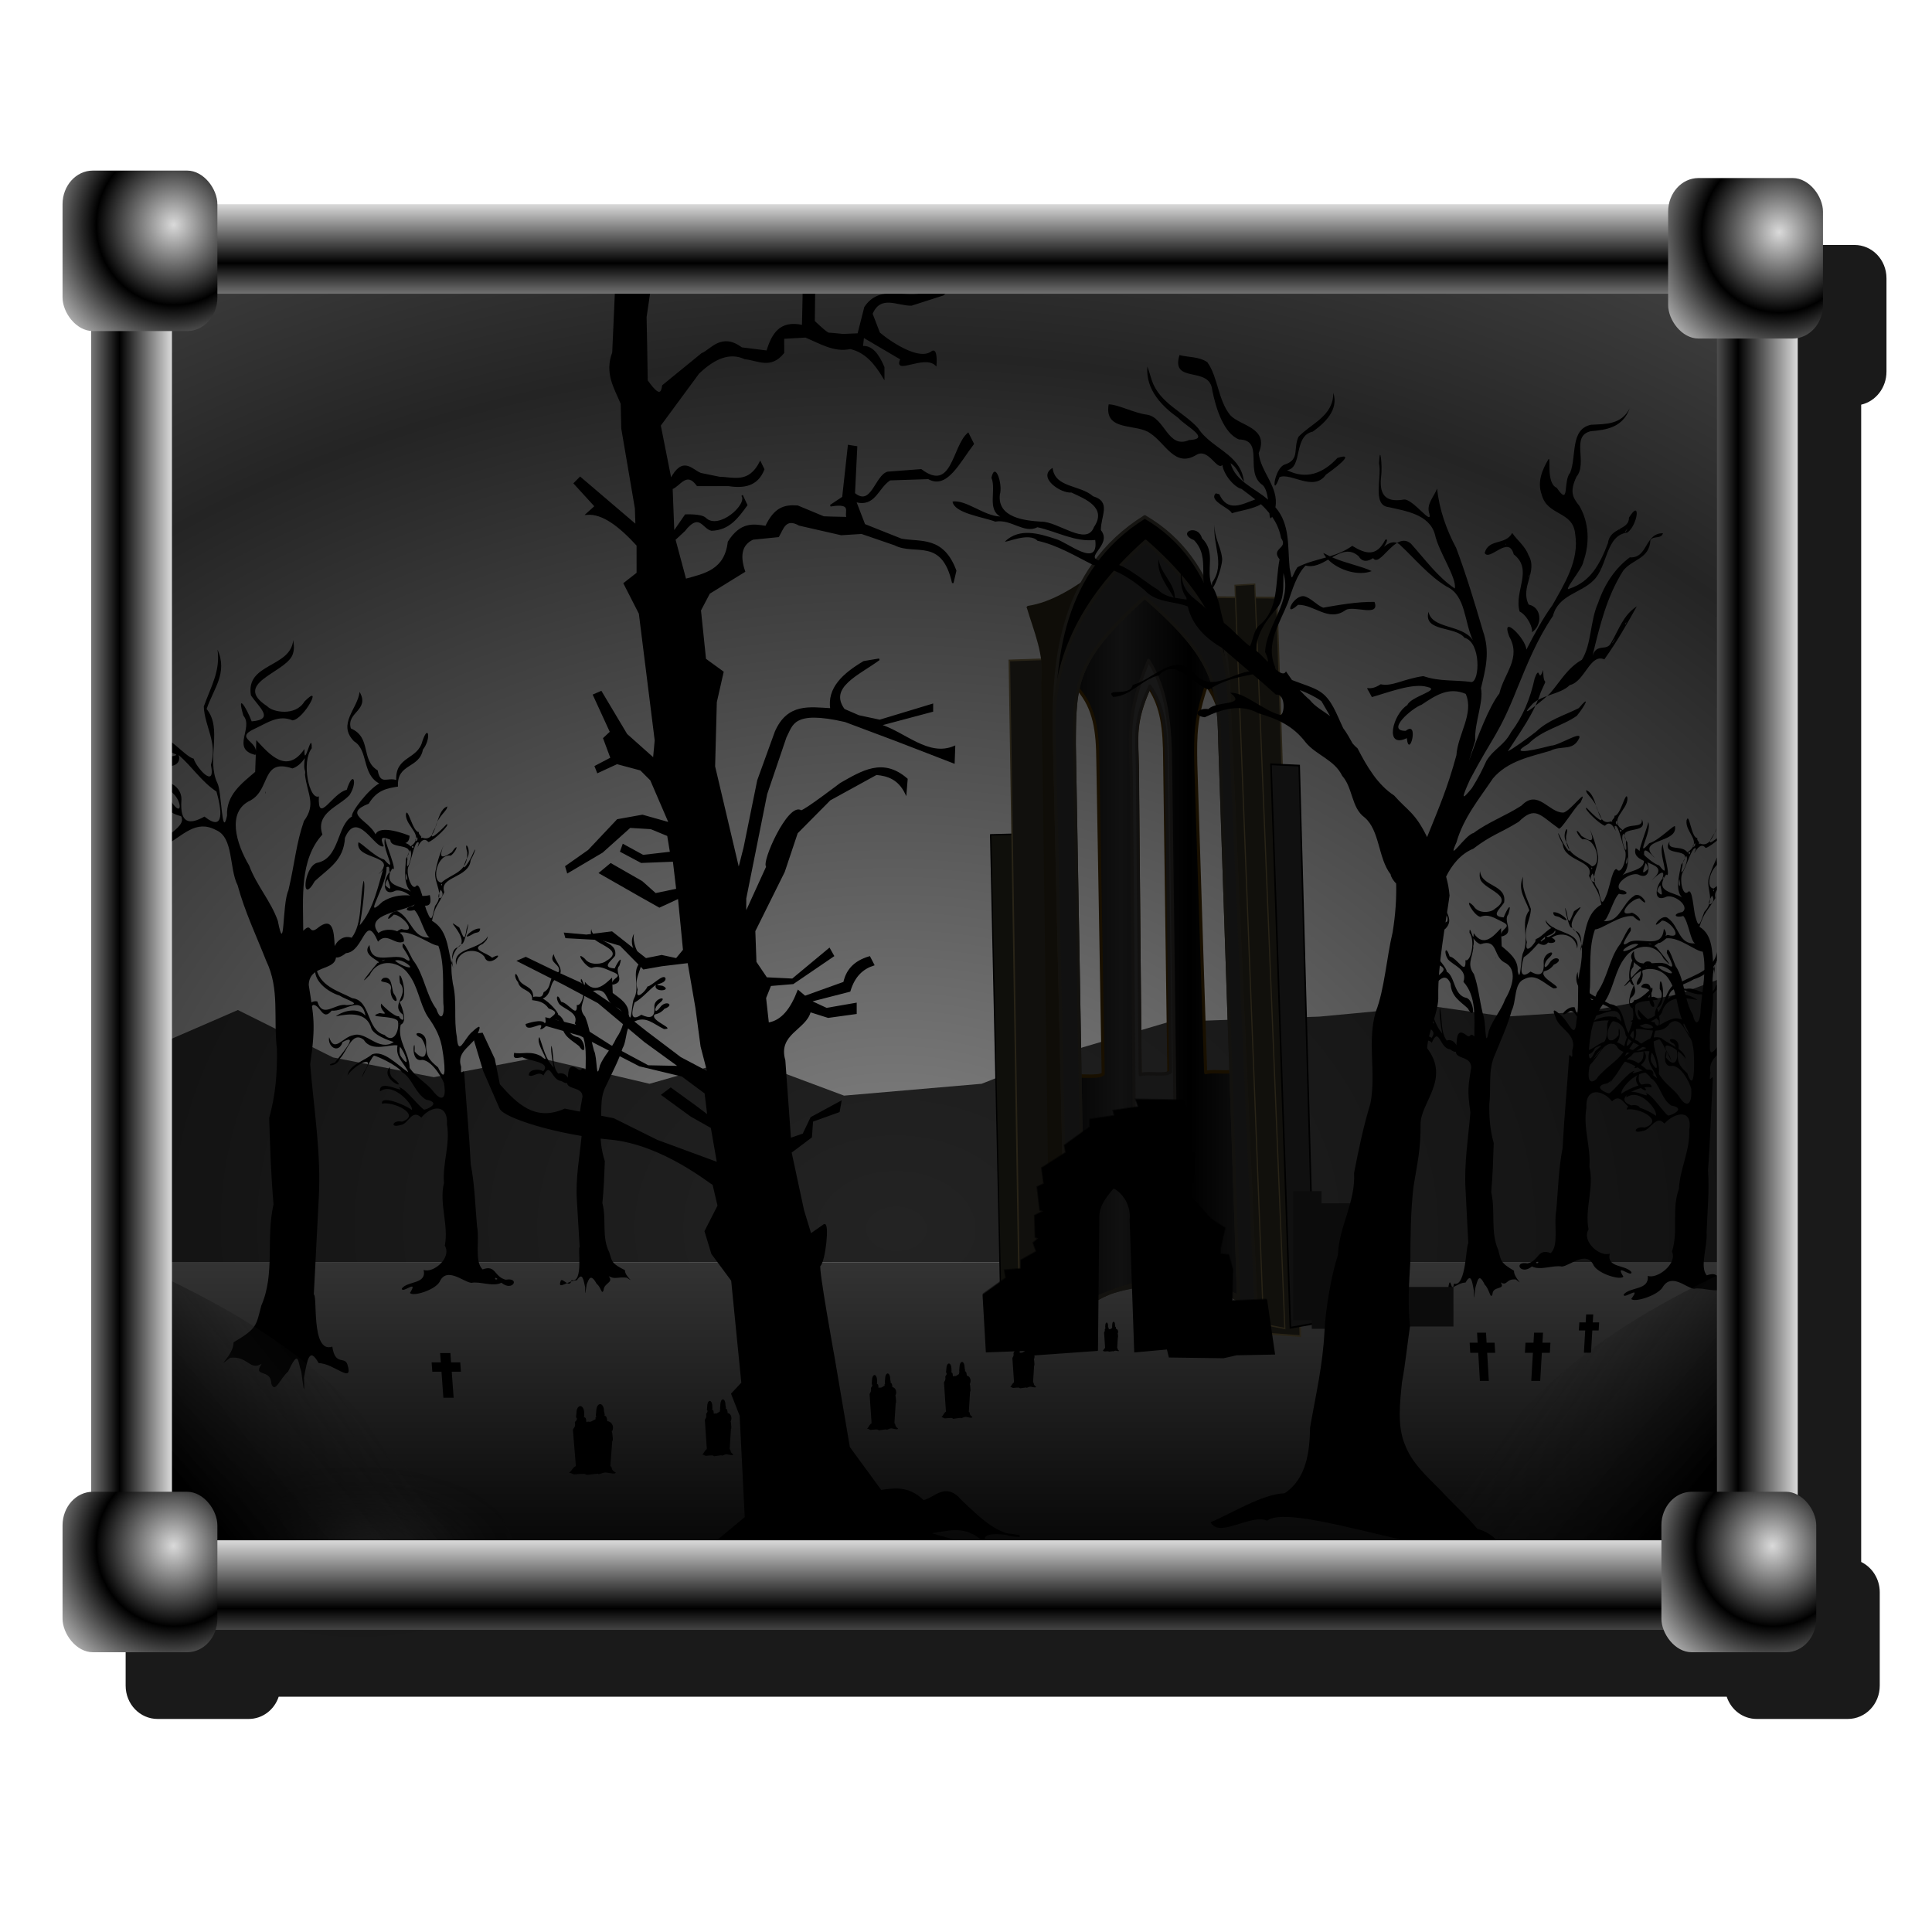 <?xml version='1.0' encoding='UTF-8' standalone='no'?>
<!-- Created with Inkscape (http://www.inkscape.org/) -->
<svg xmlns:sodipodi="http://sodipodi.sourceforge.net/DTD/sodipodi-0.dtd" inkscape:export-xdpi="90" id="svg2" sodipodi:version="0.32" xmlns:xlink="http://www.w3.org/1999/xlink" version="1.0" xmlns:rdf="http://www.w3.org/1999/02/22-rdf-syntax-ns#" inkscape:export-ydpi="90" xmlns:svg="http://www.w3.org/2000/svg" inkscape:version="0.48.0 r9654" xmlns:dc="http://purl.org/dc/elements/1.1/" inkscape:export-filename="/media/disk/fel/ico/box2/box/scalable/places/folder-black.png" inkscape:output_extension="org.inkscape.output.svg.inkscape" xmlns:inkscape="http://www.inkscape.org/namespaces/inkscape" width="256" xmlns="http://www.w3.org/2000/svg" xmlns:cc="http://creativecommons.org/ns#" sodipodi:docname="gnome-mime-image-png.svg" height="256">
<defs id="defs5">
<linearGradient inkscape:collect="always" spreadMethod="reflect" id="linearGradient2595" xlink:href="#linearGradient3578" y1="-7.475" y2="-7.475" x1="13.515" x2="16.093" gradientUnits="userSpaceOnUse"/>
<linearGradient inkscape:collect="always" spreadMethod="reflect" id="linearGradient3610" xlink:href="#linearGradient3578" y1="-2.21" y2="-7.475" x1="15.65" x2="16.093" gradientUnits="userSpaceOnUse"/>
<linearGradient inkscape:collect="always" spreadMethod="reflect" id="linearGradient3608" xlink:href="#linearGradient3578" y1="-6.409" y2="-7.475" x1="10.621" x2="16.093" gradientUnits="userSpaceOnUse"/>
<linearGradient inkscape:collect="always" spreadMethod="reflect" id="linearGradient3606" xlink:href="#linearGradient3578" y1="-5.887" y2="-1.513" x1="11.187" x2="9.718" gradientUnits="userSpaceOnUse"/>
<linearGradient inkscape:collect="always" spreadMethod="reflect" id="linearGradient3604" xlink:href="#linearGradient3578" y1="-3.754" y2="-4.516" x1="7.771" x2="12.916" gradientUnits="userSpaceOnUse"/>
<linearGradient inkscape:collect="always" spreadMethod="reflect" id="linearGradient3602" xlink:href="#linearGradient3578" y1="-2.275" y2="-3.733" x1="17.083" x2="14.94" gradientUnits="userSpaceOnUse"/>
<linearGradient inkscape:collect="always" spreadMethod="reflect" id="linearGradient3600" xlink:href="#linearGradient3578" y1="-6.256" y2="-1.992" x1="15.582" x2="17.377" gradientUnits="userSpaceOnUse"/>
<linearGradient inkscape:collect="always" spreadMethod="reflect" id="linearGradient3598" xlink:href="#linearGradient3578" y1="-10.978" y2="-7.475" x1="16.691" x2="16.093" gradientUnits="userSpaceOnUse"/>
<linearGradient inkscape:collect="always" spreadMethod="reflect" id="linearGradient3596" xlink:href="#linearGradient3578" y1="-11.391" y2="-11.199" x1="16.387" x2="11.132" gradientUnits="userSpaceOnUse"/>
<linearGradient inkscape:collect="always" spreadMethod="reflect" id="linearGradient3594" xlink:href="#linearGradient3578" y1="-11.587" y2="-2.688" x1="12.035" x2="8.696" gradientUnits="userSpaceOnUse"/>
<linearGradient inkscape:collect="always" spreadMethod="reflect" id="linearGradient3592" xlink:href="#linearGradient3578" y1="-10.151" y2="-5.778" x1="12.906" x2="11.372" gradientUnits="userSpaceOnUse"/>
<linearGradient inkscape:collect="always" spreadMethod="reflect" id="linearGradient3590" xlink:href="#linearGradient3578" y1="-5.908" y2="-6.953" x1="16.387" x2="17.747" gradientUnits="userSpaceOnUse"/>
<linearGradient inkscape:collect="always" spreadMethod="reflect" id="linearGradient3588" xlink:href="#linearGradient3578" y1="-7.475" y2="-8.019" x1="13.515" x2="17.075" gradientUnits="userSpaceOnUse"/>
<linearGradient inkscape:collect="always" spreadMethod="reflect" id="linearGradient3586" xlink:href="#linearGradient3578" y1="-5.212" y2="-6.583" x1="16.909" x2="18.617" gradientUnits="userSpaceOnUse"/>
<linearGradient id="linearGradient3578">
<stop offset="0" style="stop-color:#000000;stop-opacity:1;" id="stop3580"/>
<stop offset="1" style="stop-color:#fffcfc;stop-opacity:1;" id="stop3582"/>
</linearGradient>
<radialGradient fx="15.97" fy="31.945" cx="15.97" cy="31.945" inkscape:collect="always" gradientTransform="matrix(0.973,0,0,0.91,337.95,168.145)" spreadMethod="reflect" r="11.13" id="radialGradient10656" xlink:href="#linearGradient1933" gradientUnits="userSpaceOnUse"/>
<radialGradient fx="15.97" fy="31.945" cx="15.97" cy="31.945" inkscape:collect="always" gradientTransform="matrix(0.973,0,0,0.91,561.665,168.145)" spreadMethod="reflect" r="11.13" id="radialGradient10654" xlink:href="#linearGradient1933" gradientUnits="userSpaceOnUse"/>
<radialGradient fx="15.97" fy="31.945" cx="15.97" cy="31.945" inkscape:collect="always" gradientTransform="matrix(0.973,0,0,0.91,562.607,2.361)" spreadMethod="reflect" r="11.13" id="radialGradient10652" xlink:href="#linearGradient1933" gradientUnits="userSpaceOnUse"/>
<radialGradient fx="15.97" fy="31.945" cx="15.97" cy="31.945" inkscape:collect="always" gradientTransform="matrix(0.973,0,0,0.91,337.95,1.419)" spreadMethod="reflect" r="11.13" id="radialGradient10650" xlink:href="#linearGradient1933" gradientUnits="userSpaceOnUse"/>
<linearGradient id="linearGradient1933">
<stop offset="0" style="stop-color:#dadada;stop-opacity:1;" id="stop1935"/>
<stop offset="1" style="stop-color:#000000;stop-opacity:1;" id="stop1937"/>
</linearGradient>
<linearGradient inkscape:collect="always" gradientTransform="matrix(0.973,0,0,0.973,337.95,-0.838)" spreadMethod="reflect" xlink:href="#linearGradient1933" id="linearGradient3861" y1="29.52" x1="135.501" y2="37.166" gradientUnits="userSpaceOnUse" x2="135.501"/>
<linearGradient inkscape:collect="always" gradientTransform="matrix(0.973,0,0,0.973,337.95,167.772)" spreadMethod="reflect" xlink:href="#linearGradient1933" id="linearGradient3863" y1="29.52" x1="135.501" y2="38.388" gradientUnits="userSpaceOnUse" x2="135.501"/>
<linearGradient inkscape:collect="always" gradientTransform="matrix(0.797,0,0,0.973,16.55,-381.987)" spreadMethod="reflect" xlink:href="#linearGradient1933" id="linearGradient3865" y1="29.52" x1="135.501" y2="37.068" gradientUnits="userSpaceOnUse" x2="135.501"/>
<linearGradient inkscape:collect="always" gradientTransform="matrix(0.797,0,0,0.973,16.079,-609.469)" spreadMethod="reflect" xlink:href="#linearGradient1933" id="linearGradient3867" y1="29.52" x1="135.501" y2="38.091" gradientUnits="userSpaceOnUse" x2="135.501"/>
<filter inkscape:collect="always" id="filter4492">
<feGaussianBlur inkscape:collect="always" stdDeviation="3.222" id="feGaussianBlur4494"/>
</filter>
<radialGradient fx="457.485" fy="431.036" cx="457.485" cy="431.036" inkscape:collect="always" gradientTransform="matrix(2.115,0.017,-0.011,1.375,-269.993,187.926)" spreadMethod="reflect" r="522.685" id="radialGradient3098" xlink:href="#linearGradient3398" gradientUnits="userSpaceOnUse"/>
<linearGradient inkscape:collect="always" gradientTransform="matrix(1.426,0,0,1.453,9.542,-23.378)" id="linearGradient3095" xlink:href="#linearGradient3845-4" y1="766.132" y2="577.259" x1="569.05" x2="569.05" gradientUnits="userSpaceOnUse"/>
<linearGradient inkscape:collect="always" gradientTransform="matrix(1.426,0,0,1.453,9.542,-23.378)" id="linearGradient3059" xlink:href="#linearGradient3219" y1="727.542" y2="643.446" x1="978.49" x2="888.042" gradientUnits="userSpaceOnUse"/>
<linearGradient inkscape:collect="always" gradientTransform="matrix(-1.426,0,0,1.453,1459.968,-20.951)" id="linearGradient3056" xlink:href="#linearGradient3219" y1="727.542" y2="643.446" x1="978.49" x2="888.042" gradientUnits="userSpaceOnUse"/>
<radialGradient fx="192.593" fy="712.685" cx="192.593" cy="712.685" inkscape:collect="always" gradientTransform="matrix(1,0,0,0.448,0,393.108)" r="116.667" id="radialGradient3104" xlink:href="#linearGradient3411" gradientUnits="userSpaceOnUse"/>
<linearGradient inkscape:collect="always" spreadMethod="reflect" id="linearGradient3100" xlink:href="#linearGradient3799" y1="369.406" y2="369.406" x1="454.875" x2="499.611" gradientUnits="userSpaceOnUse"/>
<linearGradient id="linearGradient3799">
<stop offset="0" style="stop-color:#000000;stop-opacity:1;" id="stop3801"/>
<stop offset="1" style="stop-color:#111111;stop-opacity:1;" id="stop3803"/>
</linearGradient>
<linearGradient id="linearGradient3845-4">
<stop offset="0" style="stop-color:#000000;stop-opacity:1;" id="stop3847"/>
<stop offset="1" style="stop-color:#333333;stop-opacity:1;" id="stop3849"/>
</linearGradient>
<linearGradient id="linearGradient3398">
<stop offset="0" style="stop-color:#868686;stop-opacity:1;" id="stop3400"/>
<stop offset="1" style="stop-color:#242424;stop-opacity:1;" id="stop3402"/>
</linearGradient>
<linearGradient id="linearGradient3411">
<stop offset="0" style="stop-color:#575757;stop-opacity:0.38;" id="stop3413"/>
<stop offset="1" style="stop-color:#000000;stop-opacity:0;" id="stop3415"/>
</linearGradient>
<linearGradient id="linearGradient3219">
<stop offset="0" style="stop-color:#000000;stop-opacity:1;" id="stop3221"/>
<stop offset="1" style="stop-color:#171717;stop-opacity:0;" id="stop3223"/>
</linearGradient>
</defs>
<sodipodi:namedview inkscape:zoom="3.3789062" objecttolerance="10.0" inkscape:window-x="-2" inkscape:window-y="0" bordercolor="#666666" id="base" inkscape:pageopacity="0.0" guidetolerance="10.0" inkscape:window-maximized="1" pagecolor="#ffffff" inkscape:window-width="1680" showgrid="false" inkscape:cx="128" inkscape:cy="128" inkscape:window-height="1022" borderopacity="1.0" inkscape:pageshadow="2" gridtolerance="10.0" inkscape:current-layer="svg2"/>
<g inkscape:label="1. réteg" id="layer1" transform="translate(-1.78,1.727)">
<g id="g2637">
<g id="g3612" transform="translate(-2.572,0)">
<g style="font-size:12px;font-style:normal;font-weight:normal;fill:url(#linearGradient2595);fill-opacity:1;stroke:none;stroke-width:1px;stroke-linecap:butt;stroke-linejoin:miter;stroke-opacity:1;font-family:Bitstream Vera Sans" id="g2650">
<path style="fill:url(#linearGradient2595);fill-opacity:1" id="path2652" d="m 16.188,-12.219 l -4.094,.031 .707,.707 4.094,-.031 -.707,-.707 z "/>
<path style="fill:url(#linearGradient2595);fill-opacity:1" id="path2654" d="m 12.094,-12.188 l -3.344,8.75 .707,.707 3.344,-8.75 -.707,-.707 z "/>
<path style="fill:url(#linearGradient2595);fill-opacity:1" id="path2662" d="m 14.75,-5.688 l .781,2.219 .707,.707 -.781,-2.219 -.707,-.707 z "/>
<path style="fill:url(#linearGradient2595);fill-opacity:1" id="path2664" d="m 15.531,-3.469 v 0.031 l .707,.707 v -0.031 l -.707,-.707 z "/>
<path style="fill:url(#linearGradient2595);fill-opacity:1" id="path2672" d="m 17.92,-11.52 c -0.442,-0.442 -1.024,-0.714 -1.733,-0.699 l .707,.707 c 0.709,-0.015 1.291,0.258 1.733,0.699 l -.707,-.707 z "/>
<path style="fill:url(#linearGradient3598);fill-opacity:1" id="path2674" d="m 16.219,-11.969 c 0.6,0.003 1.098,0.243 1.481,0.626 l .707,.707 c -0.383,-0.383 -0.882,-0.623 -1.481,-0.626 l -.707,-.707 z "/>
<path style="fill:url(#linearGradient2595);fill-opacity:1" id="path2676" d="m 17.7,-11.343 c 1.561,1.561 1.198,5.5 -2.106,5.437 l .707,.707 c 3.305,0.063 3.668,-3.875 2.106,-5.437 l -.707,-.707 z "/>
<path style="fill:url(#linearGradient2595);fill-opacity:1" id="path2678" d="m 15.594,-5.906 l .781,2.188 .707,.707 -.781,-2.188 -.707,-.707 z "/>
<path style="fill:url(#linearGradient2595);fill-opacity:1" id="path2680" d="m 16.375,-3.719 h -0.656 l .707,.707 h 0.656 l -.707,-.707 z "/>
<path style="fill:url(#linearGradient2595);fill-opacity:1" id="path2684" d="m 14.875,-5.969 h -4.312 l .707,.707 h 4.312 l -.707,-.707 z "/>
<path style="fill:url(#linearGradient2595);fill-opacity:1" id="path2686" d="m 10.562,-5.969 l -.812,2.219 .707,.707 .812,-2.219 -.707,-.707 z "/>
<path style="fill:url(#linearGradient3594);fill-opacity:1" id="path2690" d="m 9.188,-3.75 l 3.094,-8.156 .707,.707 -3.094,8.156 -.707,-.707 z "/>
<path style="fill:url(#linearGradient3608);fill-opacity:1" id="path2660" d="m 10.812,-5.688 h 3.938 l .707,.707 h -3.938 l -.707,-.707 z "/>
<path style="fill:url(#linearGradient3610);fill-opacity:1" id="path2682" d="m 15.719,-3.719 l -.844,-2.25 .707,.707 .844,2.25 -.707,-.707 z "/>
<path style="fill:url(#linearGradient2595);fill-opacity:1" id="path2688" d="m 9.75,-3.75 h -0.562 l .707,.707 h 0.562 l -.707,-.707 z "/>
<path style="fill:url(#linearGradient3596);fill-opacity:1" id="path2692" d="m 12.281,-11.906 l 3.938,-.062 .707,.707 -3.938,.062 -.707,-.707 z "/>
<path style="fill:url(#linearGradient2595);fill-opacity:1" id="path2694" d="m 13.594,-11.375 l 1.844,4.938 .707,.707 -1.844,-4.938 -.707,-.707 z "/>
<path style="fill:url(#linearGradient2595);fill-opacity:1" id="path2698" d="m 17.297,-10.695 c -0.425,-0.425 -1.004,-0.698 -1.703,-0.68 l .707,.707 c 0.699,-0.017 1.278,0.255 1.703,0.68 l -.707,-.707 z "/>
<path style="fill:url(#linearGradient2595);fill-opacity:1" id="path2700" d="m 15.594,-11.375 h -2 l .707,.707 h 2 l -.707,-.707 z "/>
<path style="fill:url(#linearGradient2595);fill-opacity:1" id="path2702" d="m 12.5,-11.25 l -1.781,4.875 .707,.707 1.781,-4.875 -.707,-.707 z "/>
<path style="fill:url(#linearGradient2595);fill-opacity:1" id="path2704" d="m 10.719,-6.375 l 4,.062 .707,.707 -4,-.062 -.707,-.707 z "/>
<path style="fill:url(#linearGradient2595);fill-opacity:1" id="path2706" d="m 14.719,-6.312 l -1.75,-4.938 .707,.707 1.75,4.938 -.707,-.707 z "/>
<path style="fill:url(#linearGradient2595);fill-opacity:1" id="path2708" d="m 12.969,-11.25 h -0.469 l .707,.707 h 0.469 l -.707,-.707 z "/>
<path style="fill:url(#linearGradient2595);fill-opacity:1" id="path2710" d="m 13.969,-11.125 h 1.594 l .707,.707 h -1.594 l -.707,-.707 z "/>
<path style="fill:url(#linearGradient2595);fill-opacity:1" id="path2712" d="m 15.562,-11.125 c 0.701,-0.017 1.245,0.227 1.627,0.608 l .707,.707 c -0.381,-0.381 -0.926,-0.626 -1.627,-0.608 l -.707,-.707 z "/>
<path style="fill:url(#linearGradient3588);fill-opacity:1" id="path2714" d="m 17.189,-10.517 c 1.227,1.227 0.768,3.872 -1.595,3.798 l .707,.707 c 2.364,0.075 2.822,-2.571 1.595,-3.798 l -.707,-.707 z "/>
<path style="fill:url(#linearGradient2595);fill-opacity:1" id="path2716" d="m 15.594,-6.719 l -1.625,-4.406 .707,.707 1.625,4.406 -.707,-.707 z "/>
<path style="fill:url(#linearGradient3590);fill-opacity:1" id="path2696" d="m 15.438,-6.438 c 2.997,0.075 3.231,-2.885 1.859,-4.257 l .707,.707 c 1.372,1.372 1.138,4.332 -1.859,4.257 l -.707,-.707 z "/>
<path style="fill:url(#linearGradient3592);fill-opacity:1" id="path2722" d="m 11.156,-6.656 l 1.594,-4.375 .707,.707 -1.594,4.375 -.707,-.707 z "/>
<path style="fill:url(#linearGradient2595);fill-opacity:1" id="path2718" d="m 12.75,-11.031 l 1.625,4.375 .707,.707 -1.625,-4.375 -.707,-.707 z "/>
<path style="fill:url(#linearGradient2595);fill-opacity:1" id="path2720" d="m 14.375,-6.656 h -3.219 l .707,.707 h 3.219 l -.707,-.707 z "/>
<path style="fill:url(#linearGradient3586);fill-opacity:1" id="path2670" d="m 15.969,-5.688 c 3.266,0.063 3.65,-4.134 1.952,-5.832 l .707,.707 c 1.698,1.698 1.315,5.895 -1.952,5.832 l -.707,-.707 z "/>
<path style="fill:url(#linearGradient3600);fill-opacity:1" id="path2668" d="m 16.781,-3.438 l -.812,-2.25 .707,.707 .812,2.25 -.707,-.707 z "/>
<path style="fill:url(#linearGradient3602);fill-opacity:1" id="path2666" d="m 15.531,-3.438 h 1.25 l .707,.707 h -1.25 l -.707,-.707 z "/>
<path style="fill:url(#linearGradient3604);fill-opacity:1" id="path2656" d="m 8.75,-3.438 h 1.25 l .707,.707 h -1.25 l -.707,-.707 z "/>
<path style="fill:url(#linearGradient3606);fill-opacity:1" id="path2658" d="m 10,-3.438 l .812,-2.25 .707,.707 -.812,2.25 -.707,-.707 z "/>
</g>
<path style="font-size:12px;font-style:normal;font-weight:normal;fill:#333333;fill-opacity:1;stroke:none;stroke-width:1px;stroke-linecap:butt;stroke-linejoin:miter;stroke-opacity:1;font-family:Bitstream Vera Sans" id="path2505" d="m 16.188,-12.175 l -4.094,.031 -3.344,8.75 h 1.25 l .812,-2.25 h 3.938 l .781,2.219 v 0.031 h 1.25 l -.812,-2.25 c 4.116,0.079 3.654,-6.604 0.219,-6.531 z  m .031,.25 c 3.044,0.014 3.491,6.141 -0.625,6.062 l .781,2.188 h -0.656 l -.844,-2.25 h -4.312 l -.812,2.219 h -0.562 l 3.094,-8.156 3.938,-.062 z  m -2.625,.594 l 1.844,4.938 c 3.925,0.098 3.111,-5.01 0.156,-4.938 h -2 z  m -1.094,.125 l -1.781,4.875 4,.062 -1.75,-4.938 h -0.469 z  m 1.469,.125 h 1.594 c 2.954,-0.073 3.13,4.504 0.031,4.406 l -1.625,-4.406 z  m -1.219,.094 l 1.625,4.375 h -3.219 l 1.594,-4.375 z "/>
</g>
<path sodipodi:nodetypes="csssccccccssscccsssssssccsssssssccsssssssccssssssscccccccsccccsccccccccccsssccccsssccccccssssscccccccssssscccsssccssscccccccsssssssccsssssssccccsssssssssssssssccssssssssssssssscccsssssssccsssccsssccssssssscccccsssccccsssccccsssccccccsssccssssscccccccssssscccsssccssscccccccccccccccccccccccsssssssccsssssssccsssssssccsssssssccsssccccsssccccsssccccccsssc" style="font-size:4px;font-style:normal;font-weight:normal;fill:#d40000;fill-opacity:1;stroke:none;stroke-width:1px;stroke-linecap:butt;stroke-linejoin:miter;stroke-opacity:1;font-family:Bitstream Vera Sans" id="text2170" d="m 6.087,-4.024 c -0.011,-0.011 -0.022,-0.019 -0.035,-0.024 -0.012,-0.006 -0.026,-0.008 -0.041,-0.008 -0.053,1e-06 -0.094,0.032 -0.122,0.095 -0.028,0.063 -0.042,0.153 -0.042,0.27 v 0.548 h -0.094 v -1.04 h 0.094 v 0.162 c 0.02,-0.063 0.045,-0.11 0.077,-0.14 0.032,-0.031 0.07,-0.046 0.115,-0.046 0.006,1e-06 0.014,0.001 0.021,0.003 0.008,0.001 0.016,0.003 0.026,0.007 l .001,.176 m .298,-.04 c -0.05,1e-06 -0.09,0.036 -0.119,0.108 -0.029,0.071 -0.044,0.169 -0.044,0.294 0,0.124 0.014,0.223 0.043,0.294 0.029,0.071 0.069,0.107 0.12,0.107 0.05,0 0.089,-0.036 0.119,-0.108 0.029,-0.072 0.044,-0.17 0.044,-0.294 0,-0.123 -0.015,-0.221 -0.044,-0.293 -0.029,-0.072 -0.069,-0.109 -0.119,-0.109 m 0,-.145 c 0.081,1e-06 0.145,0.048 0.192,0.145 0.046,0.097 0.07,0.23 0.07,0.401 -1e-06,0.17 -0.023,0.304 -0.07,0.401 -0.046,0.097 -0.11,0.145 -0.192,0.145 -0.082,0 -0.146,-0.048 -0.192,-0.145 -0.046,-0.097 -0.069,-0.231 -0.069,-0.401 0,-0.171 0.023,-0.305 0.069,-0.401 0.046,-0.097 0.111,-0.145 0.192,-0.145 m .637,.145 c -0.05,1e-06 -0.09,0.036 -0.119,0.108 -0.029,0.071 -0.044,0.169 -0.044,0.294 0,0.124 0.014,0.223 0.043,0.294 0.029,0.071 0.069,0.107 0.12,0.107 0.05,0 0.089,-0.036 0.119,-0.108 0.029,-0.072 0.044,-0.17 0.044,-0.294 0,-0.123 -0.015,-0.221 -0.044,-0.293 -0.029,-0.072 -0.069,-0.109 -0.119,-0.109 m 0,-.145 c 0.081,1e-06 0.145,0.048 0.192,0.145 0.046,0.097 0.07,0.23 0.07,0.401 0,0.17 -0.023,0.304 -0.07,0.401 -0.046,0.097 -0.11,0.145 -0.192,0.145 -0.082,0 -0.146,-0.048 -0.192,-0.145 -0.046,-0.097 -0.069,-0.231 -0.069,-0.401 0,-0.171 0.023,-0.305 0.069,-0.401 0.046,-0.097 0.111,-0.145 0.192,-0.145 m .509,-.27 v 0.295 h 0.193 v 0.133 h -0.193 v 0.565 c -1e-06,0.085 0.006,0.139 0.019,0.163 0.013,0.024 0.039,0.036 0.078,0.036 h 0.096 v 0.143 h -0.096 c -0.072,0 -0.122,-0.024 -0.15,-0.073 -0.027,-0.05 -0.041,-0.139 -0.041,-0.269 v -0.565 h -0.069 v -0.133 h 0.069 v -0.295 h 0.094 m .424,.103 v 0.521 h 0.129 c 0.048,0 0.085,-0.023 0.111,-0.068 0.026,-0.045 0.039,-0.11 0.039,-0.193 0,-0.083 -0.013,-0.147 -0.039,-0.192 -0.026,-0.045 -0.063,-0.068 -0.111,-0.068 h -0.129 m -.103,-.154 h 0.232 c 0.085,1e-06 0.15,0.035 0.193,0.106 0.044,0.07 0.066,0.173 0.066,0.308 0,0.137 -0.022,0.24 -0.066,0.31 -0.043,0.07 -0.108,0.105 -0.193,0.105 h -0.129 v 0.557 h -0.103 v -1.387 m .838,.864 c -0.076,0 -0.128,0.016 -0.157,0.047 -0.029,0.032 -0.044,0.085 -0.044,0.162 0,0.061 0.011,0.109 0.033,0.145 0.022,0.035 0.052,0.053 0.09,0.053 0.052,0 0.094,-0.033 0.125,-0.1 0.032,-0.068 0.047,-0.157 0.047,-0.268 v -0.038 h -0.093 m .187,-.071 v 0.594 h -0.094 v -0.158 c -0.021,0.063 -0.048,0.11 -0.08,0.14 -0.032,0.03 -0.071,0.045 -0.117,0.045 -0.058,0 -0.105,-0.03 -0.139,-0.089 -0.034,-0.06 -0.051,-0.14 -0.051,-0.241 0,-0.117 0.021,-0.205 0.064,-0.265 0.043,-0.059 0.107,-0.089 0.192,-0.089 h 0.131 v -0.017 c 0,-0.079 -0.014,-0.139 -0.043,-0.182 -0.028,-0.043 -0.068,-0.065 -0.119,-0.065 -0.033,1e-06 -0.064,0.007 -0.095,0.021 -0.031,0.014 -0.061,0.036 -0.089,0.064 v -0.158 c 0.034,-0.024 0.068,-0.042 0.1,-0.054 0.032,-0.012 0.064,-0.019 0.094,-0.019 0.082,1e-06 0.144,0.039 0.185,0.117 0.041,0.078 0.061,0.196 0.061,0.355 m .194,-.852 h 0.094 v 1.445 h -0.094 v -1.445 m .647,.92 c -1e-06,0.089 0.012,0.158 0.036,0.209 0.024,0.05 0.057,0.075 0.099,0.075 0.042,0 0.075,-0.025 0.098,-0.076 0.024,-0.051 0.036,-0.12 0.036,-0.208 0,-0.087 -0.012,-0.155 -0.037,-0.206 -0.024,-0.051 -0.057,-0.077 -0.099,-0.077 -0.041,1e-06 -0.074,0.025 -0.098,0.076 -0.024,0.051 -0.036,0.12 -0.036,0.207 m .278,.278 c -0.02,0.048 -0.044,0.083 -0.07,0.106 -0.026,0.022 -0.057,0.033 -0.092,0.033 -0.058,0 -0.106,-0.038 -0.143,-0.115 -0.036,-0.077 -0.054,-0.178 -0.054,-0.302 0,-0.124 0.018,-0.224 0.055,-0.302 0.037,-0.077 0.084,-0.116 0.142,-0.116 0.035,1e-06 0.066,0.012 0.092,0.035 0.026,0.023 0.05,0.058 0.07,0.105 v -0.122 h 0.073 v 0.684 c 0.05,-0.014 0.088,-0.055 0.116,-0.124 0.028,-0.069 0.042,-0.159 0.042,-0.268 -1e-06,-0.066 -0.005,-0.128 -0.016,-0.187 -0.011,-0.058 -0.027,-0.112 -0.048,-0.162 -0.035,-0.081 -0.078,-0.143 -0.129,-0.186 -0.051,-0.043 -0.106,-0.065 -0.165,-0.065 -0.042,2e-06 -0.082,0.01 -0.12,0.031 -0.038,0.02 -0.074,0.05 -0.106,0.089 -0.053,0.063 -0.095,0.146 -0.125,0.249 -0.03,0.102 -0.045,0.213 -0.045,0.333 0,0.098 0.01,0.191 0.029,0.277 0.02,0.086 0.048,0.162 0.085,0.228 0.036,0.064 0.077,0.113 0.124,0.147 0.047,0.034 0.097,0.051 0.15,0.051 0.044,0 0.087,-0.014 0.129,-0.041 0.042,-0.027 0.081,-0.065 0.117,-0.115 l .046,.103 c -0.042,0.06 -0.089,0.106 -0.139,0.137 -0.05,0.032 -0.101,0.048 -0.152,0.048 -0.063,-1e-06 -0.122,-0.02 -0.178,-0.061 -0.056,-0.04 -0.105,-0.099 -0.149,-0.176 -0.043,-0.077 -0.077,-0.167 -0.099,-0.268 -0.023,-0.102 -0.034,-0.212 -0.034,-0.329 -1e-06,-0.113 0.012,-0.22 0.035,-0.322 0.023,-0.102 0.056,-0.192 0.099,-0.269 0.044,-0.079 0.094,-0.139 0.152,-0.18 0.057,-0.042 0.118,-0.063 0.182,-0.063 0.072,1e-06 0.139,0.027 0.2,0.081 0.062,0.054 0.114,0.13 0.155,0.229 0.025,0.061 0.045,0.127 0.058,0.198 0.014,0.071 0.02,0.145 0.02,0.221 -2e-06,0.163 -0.027,0.291 -0.081,0.385 -0.054,0.094 -0.128,0.143 -0.224,0.147 v -0.143 m .851,-.311 c -1e-06,-0.124 -0.014,-0.22 -0.042,-0.288 -0.028,-0.068 -0.067,-0.102 -0.118,-0.102 -0.05,1e-06 -0.089,0.034 -0.118,0.102 -0.028,0.068 -0.042,0.164 -0.042,0.288 0,0.123 0.014,0.219 0.042,0.287 0.028,0.068 0.067,0.102 0.118,0.102 0.051,1e-06 0.09,-0.034 0.118,-0.102 0.028,-0.068 0.042,-0.164 0.042,-0.287 m .094,.403 c -1e-06,0.177 -0.022,0.309 -0.065,0.395 -0.043,0.087 -0.109,0.13 -0.198,0.13 -0.033,-1e-06 -0.064,-0.005 -0.093,-0.014 -0.029,-0.009 -0.058,-0.022 -0.085,-0.041 v -0.166 c 0.027,0.027 0.055,0.047 0.081,0.06 0.027,0.013 0.054,0.02 0.082,0.02 0.061,-1e-06 0.107,-0.029 0.138,-0.088 0.031,-0.058 0.046,-0.146 0.046,-0.265 v -0.085 c -0.019,0.061 -0.044,0.107 -0.074,0.137 -0.03,0.03 -0.066,0.046 -0.108,0.046 -0.07,0 -0.126,-0.049 -0.169,-0.146 -0.043,-0.097 -0.064,-0.226 -0.064,-0.386 0,-0.161 0.021,-0.29 0.064,-0.387 0.043,-0.097 0.099,-0.146 0.169,-0.146 0.042,1e-06 0.078,0.015 0.108,0.046 0.03,0.03 0.055,0.076 0.074,0.137 v -0.158 h 0.094 v 0.911 m .637,-.712 c 0.023,-0.077 0.051,-0.133 0.084,-0.17 0.033,-0.037 0.071,-0.055 0.115,-0.055 0.059,1e-06 0.105,0.038 0.137,0.114 0.032,0.076 0.048,0.183 0.048,0.323 v 0.628 h -0.094 v -0.622 c -1e-06,-0.1 -0.01,-0.174 -0.029,-0.222 -0.019,-0.048 -0.049,-0.072 -0.089,-0.072 -0.049,1e-06 -0.087,0.029 -0.115,0.088 -0.028,0.059 -0.042,0.139 -0.042,0.241 v 0.588 h -0.094 v -0.622 c 0,-0.1 -0.01,-0.174 -0.029,-0.222 -0.019,-0.048 -0.049,-0.072 -0.09,-0.072 -0.048,1e-06 -0.086,0.03 -0.114,0.089 -0.028,0.059 -0.042,0.139 -0.042,0.24 v 0.588 h -0.094 v -1.04 h 0.094 v 0.162 c 0.021,-0.064 0.047,-0.111 0.077,-0.141 0.03,-0.03 0.065,-0.046 0.106,-0.046 0.041,1e-06 0.077,0.019 0.105,0.058 0.029,0.038 0.051,0.094 0.065,0.167 m .831,.318 c -0.076,0 -0.128,0.016 -0.157,0.047 -0.029,0.032 -0.044,0.085 -0.044,0.162 0,0.061 0.011,0.109 0.033,0.145 0.022,0.035 0.052,0.053 0.09,0.053 0.052,0 0.094,-0.033 0.125,-0.1 0.032,-0.068 0.047,-0.157 0.047,-0.268 v -0.038 h -0.093 m .187,-.071 v 0.594 h -0.094 v -0.158 c -0.021,0.063 -0.048,0.11 -0.08,0.14 -0.032,0.03 -0.071,0.045 -0.117,0.045 -0.058,0 -0.105,-0.03 -0.139,-0.089 -0.034,-0.06 -0.051,-0.14 -0.051,-0.241 0,-0.117 0.021,-0.205 0.064,-0.265 0.043,-0.059 0.107,-0.089 0.192,-0.089 h 0.131 v -0.017 c 0,-0.079 -0.014,-0.139 -0.043,-0.182 -0.028,-0.043 -0.068,-0.065 -0.119,-0.065 -0.033,1e-06 -0.064,0.007 -0.095,0.021 -0.031,0.014 -0.061,0.036 -0.089,0.064 v -0.158 c 0.034,-0.024 0.068,-0.042 0.1,-0.054 0.032,-0.012 0.064,-0.019 0.094,-0.019 0.082,1e-06 0.144,0.039 0.185,0.117 0.041,0.078 0.061,0.196 0.061,0.355 m .194,-.447 h 0.094 v 1.04 h -0.094 v -1.04 m 0,-.405 h 0.094 v 0.216 h -0.094 v -0.216 m .289,0 h 0.094 v 1.445 h -0.094 v -1.445 m .302,1.209 h 0.107 v 0.236 h -0.107 v -0.236 m .729,-.764 v 0.16 c -0.026,-0.027 -0.053,-0.046 -0.08,-0.059 -0.026,-0.014 -0.053,-0.02 -0.08,-0.02 -0.061,1e-06 -0.108,0.035 -0.142,0.106 -0.034,0.07 -0.05,0.168 -0.05,0.295 0,0.127 0.017,0.226 0.05,0.296 0.034,0.07 0.081,0.105 0.142,0.105 0.027,0 0.054,-0.007 0.08,-0.02 0.027,-0.014 0.053,-0.034 0.08,-0.06 v 0.158 c -0.026,0.022 -0.053,0.039 -0.081,0.05 -0.028,0.011 -0.058,0.017 -0.089,0.017 -0.086,0 -0.154,-0.049 -0.205,-0.148 -0.051,-0.098 -0.076,-0.231 -0.076,-0.398 0,-0.17 0.025,-0.303 0.076,-0.4 0.051,-0.097 0.121,-0.146 0.21,-0.146 0.029,1e-06 0.057,0.006 0.085,0.017 0.027,0.011 0.054,0.027 0.08,0.048 m .385,.08 c -0.05,1e-06 -0.09,0.036 -0.119,0.108 -0.029,0.071 -0.044,0.169 -0.044,0.294 -1e-06,0.124 0.014,0.223 0.043,0.294 0.029,0.071 0.069,0.107 0.12,0.107 0.05,0 0.089,-0.036 0.119,-0.108 0.029,-0.072 0.044,-0.17 0.044,-0.294 0,-0.123 -0.015,-0.221 -0.044,-0.293 -0.029,-0.072 -0.069,-0.109 -0.119,-0.109 m 0,-.145 c 0.081,1e-06 0.145,0.048 0.192,0.145 0.046,0.097 0.07,0.23 0.07,0.401 0,0.17 -0.023,0.304 -0.07,0.401 -0.046,0.097 -0.11,0.145 -0.192,0.145 -0.082,0 -0.146,-0.048 -0.192,-0.145 -0.046,-0.097 -0.069,-0.231 -0.069,-0.401 0,-0.171 0.023,-0.305 0.069,-0.401 0.046,-0.097 0.111,-0.145 0.192,-0.145 m .86,.225 c 0.023,-0.077 0.051,-0.133 0.084,-0.17 0.033,-0.037 0.071,-0.055 0.115,-0.055 0.059,1e-06 0.105,0.038 0.137,0.114 0.032,0.076 0.048,0.183 0.048,0.323 v 0.628 h -0.094 v -0.622 c 0,-0.1 -0.01,-0.174 -0.029,-0.222 -0.019,-0.048 -0.049,-0.072 -0.089,-0.072 -0.049,1e-06 -0.087,0.029 -0.115,0.088 -0.028,0.059 -0.042,0.139 -0.042,0.241 v 0.588 h -0.094 v -0.622 c -1e-06,-0.1 -0.01,-0.174 -0.029,-0.222 -0.019,-0.048 -0.049,-0.072 -0.09,-0.072 -0.048,1e-06 -0.086,0.03 -0.114,0.089 -0.028,0.059 -0.042,0.139 -0.042,0.24 v 0.588 h -0.094 v -1.04 h 0.094 v 0.162 c 0.021,-0.064 0.047,-0.111 0.077,-0.141 0.03,-0.03 0.065,-0.046 0.106,-0.046 0.041,1e-06 0.077,0.019 0.105,0.058 0.029,0.038 0.051,0.094 0.065,0.167"/>
</g>
</g>
<path inkscape:connector-curvature="0" style="fill:#000000;fill-opacity:0.896;stroke:none;filter:url(#filter4492)" id="rect10662" d="m 20.891,31.431 c -2.343,0 -4.242,1.998 -4.242,4.464 v 12.366 c 0,2.297 1.658,4.172 3.776,4.42 v 153.884 c -2.118,0.247 -3.776,2.123 -3.776,4.42 v 12.366 c 0,2.466 1.899,4.42 4.242,4.42 h 12.048 c 1.85,0 3.411,-1.211 3.988,-2.946 h 191.872 c 0.577,1.735 2.137,2.946 3.988,2.946 h 12.048 c 2.343,0 4.242,-1.954 4.242,-4.42 v -12.366 c 0,-1.792 -1.017,-3.311 -2.46,-4.018 v -153.348 c 1.911,-0.429 3.351,-2.232 3.351,-4.375 v -12.366 c 0,-2.466 -1.899,-4.42 -4.242,-4.42 h -12.048 c -2.018,0 -3.687,1.454 -4.115,3.437 h -192.381 c 0,-2.466 -1.899,-4.464 -4.242,-4.464 h -12.048 z "/>
<g id="g3868" transform="matrix(0.143,0,0,0.161,19.705,35.901)">
<rect width="1481.17" x="-3.087" y="-2.808" height="1060.04" style="fill:url(#radialGradient3098);fill-opacity:1;stroke:none" id="rect3396"/>
<rect width="1476.673" x="2.196" y="816.103" height="243.43" style="fill:url(#linearGradient3095);fill-opacity:1;stroke:none" id="rect3843"/>
<path sodipodi:nodetypes="ccccccccccccccccccccccccccccccccccccccccccccccccccccccccccccccccccccccccccccccccccccccccccccccccccccccccccccccccccccccccccccccccccccccccccccccccccccccccccccccccccccccccccccccccc" inkscape:connector-curvature="0" style="fill:#000000;fill-opacity:1;stroke:none" id="path2425" d="m 276.631,440.658 c -0.614,0.365 1.13,0.003 0,0 z  m -.133,.133 c -11.642,3.702 -8.34,30.45 -22.892,25.637 -3.479,1.548 1.934,-5.329 -1.55,-0.177 1.72,-0.807 -2.442,-2.299 -1.727,-4.472 -5.539,0.568 -10.685,-22.18 -12.043,-14.39 -0.096,10.25 18.119,17.299 4.428,26.257 -5.576,-6.318 -19.168,-0.901 -17.7,-9.003 -7.462,14.064 25.781,3.27 13.361,19.098 -0.781,10.059 -2.494,21.279 4.561,27.009 -8.619,-4.723 -26.583,-4.092 -17.357,-18.951 5.937,4.399 -6.694,-21.573 -6.492,-24.895 -4.062,7.081 13.079,31.532 -0.977,17.503 -9.534,-2.378 -24.52,-17.044 -23.924,-13.507 -2.13,13.921 36.657,9.595 19.373,24.948 -2.253,3.05 12.019,-13.323 8.965,-0.506 -6.008,7.532 -5.4,20.027 6.155,14.7 7.838,-1.728 22.685,8.278 16.294,12.708 -8.947,1.296 -6.799,5.248 1.25,3.246 5.579,4.792 9.567,20.841 14.158,22.568 -15.181,1.021 -16.752,-14.231 -27.983,-20.678 -7.018,-5.112 -16.744,12.372 -5.288,1.87 7.886,0.103 22.903,15.96 6.926,11.812 -8.306,2.913 -11.224,11.581 -0.93,2.834 11.897,-1.255 28.276,10.577 35.289,10.981 5.889,14.603 3.93,31.547 4.605,47.288 1.482,9.268 -1.967,16.468 -6.509,4.693 -9.691,-11.712 -11.164,-27.854 -21.12,-39.629 -0.34,0.893 -11.097,-21.643 -10.139,-11.335 3.196,4.449 11.876,15.686 1.638,9.387 -11.051,-4.552 -30.777,6.519 -32.278,-10.981 -8.76,8.943 14.156,14.187 7.39,14.701 -3.904,3.969 -20.816,22.582 -7.257,9.962 8.609,-15.196 28.528,-10.774 36.042,-0.708 8.755,9.991 10.184,23.72 17.401,34.448 7.506,9.321 12.539,17.387 14.213,29.135 1.441,7.394 4.529,29.763 -4.335,13.096 -8.45,-6.209 -11.554,-9.47 -10.985,-20.668 0.001,-10.541 -16.648,-8.303 -4.649,-3.542 7.441,8.624 5.369,22.772 -6.022,11.158 0.858,-15.846 -5.801,9.276 7.023,6.957 10.149,0.38 21.308,19.414 20.252,19.919 2.409,12.214 -2.212,15.095 -10.538,5.358 -5.726,-6.417 -14.606,-10.16 -21.342,-18.685 -0.43,-13.23 -11.734,-22.211 -8.28,-35.599 6.387,-2.307 1.663,-13.595 -1.063,-18.818 10.914,-3.038 -2.903,-34.967 0.399,-15.409 9.096,9.755 -9.635,17.874 2.657,25.902 2.607,8.209 -4.289,2.358 -3.448,1.311 -4.224,1.352 -17.777,-10.841 -16.577,-10.454 -2.578,6.018 9.686,9.814 -1.406,7.904 -15.028,4.356 14.929,1.451 16.914,6.952 1.43,7.564 -3.992,18.693 -12.536,11.044 -16.983,-3.913 -12.403,-28.565 -29.881,-30.237 -12.974,-6.088 -31.071,-9.807 -33.785,-26.502 -3.919,11.865 11.748,21.661 21.97,24.304 5.997,3.596 22.669,7.287 6.731,7.903 -10.651,-2.111 -22.079,11.687 -27.284,-3.028 -7.627,-1.873 -16.354,11.477 -3.719,2.878 6.741,-0.01 8.634,13.906 17.047,4.693 12.362,1.014 27.613,-13.333 31.304,4.118 -7.723,-7.634 -21.779,-3.398 -27.408,0.576 12.166,-2.225 28.8,-4.149 33.075,10.45 4.02,6.777 22.654,11.229 20.626,10.666 -14.29,8.346 -25.267,-9.064 -37.516,-5.59 -10.143,1.543 -17.513,15.02 -22.424,1.615 -1.746,7.807 8.761,14.184 12.482,3.98 17.376,-8.374 -3.924,13.079 -7.235,16.963 -11.462,2.716 1.978,4.092 4.49,-3.104 7.096,-6.116 11.416,-23.56 22.404,-15.586 7.428,10.524 24.912,3.086 31.216,4.561 -2.223,9.933 6.395,14.425 10.007,22.095 -9.704,-5.664 -23.089,-18.831 -33.752,-14.677 -6.28,4.994 -21.167,8.544 -22.569,17.201 5.684,-7.918 27.927,-19.422 14.877,-2.302 -5.66,13.155 6.487,-12.256 9.564,-13.859 1.186,-0.399 21.673,7.575 26.17,13.616 8.98,4.325 11.963,17.202 22.093,22.514 14.611,2.356 1.594,8.035 -1.823,8.281 -6.537,-4.225 -17.291,-17.581 -23.285,-18.527 7.886,6.833 -19.154,-8.169 -17.53,3.604 11.867,-8.599 31.795,11.652 29.44,15.127 -6.071,-4.326 -28.885,-12.423 -27.625,-5.165 10.431,-2.182 37.178,9.218 18.552,14.833 -8.653,-1.702 -11.668,5.674 -1.151,2.701 6.977,-0.41 10.3,-13.78 19.084,-6.022 8.666,-9.646 24.905,-12.177 23.777,5.623 3.113,16.569 -4.2,31.586 -2.799,48.244 -4.674,16.57 4.566,34.675 0.782,51.461 6.714,10.233 -10.981,23.014 -19.616,19.985 3.008,12.06 -14.616,8.801 -20.15,15.27 -0.34,4.98 16.029,-8.405 7.489,3.685 2.464,3.195 22.846,-2.147 27.467,-9.103 6.513,-12.997 22.21,0.294 29.498,0.803 7.663,-1.459 20.051,3.543 27.761,-0.081 10.678,7.797 17.621,-4.639 4.029,-2.48 -11.083,-2.476 -8.949,-12.63 -21.475,-8.501 -7.824,-6.65 -2.5,-24.182 -5.136,-35.466 -1.71,-17.096 -2.11,-34.13 -5.814,-50.94 -1.409,-24.814 -4.135,-49.636 -5.979,-74.363 -0.307,-6.909 -3.705,5.623 -2.925,-5.837 -5.098,-13.779 12.045,-17.37 15.512,-27.659 4.394,-9.352 -1.202,-4.546 -6.24,-0.513 -6.826,5.788 -11.958,20.008 -13.238,3.409 -3.135,-14.884 0.402,-29.053 -3.72,-43.946 -1.761,-10.641 -3.829,-24.708 8.19,-32.61 2.862,1.841 8.857,-26.296 4.472,-12.176 -1.835,11.282 -2.876,6.586 -6.686,-1.284 -18.06,-11.181 11.263,8.943 -0.797,16.117 -12.478,2.37 -0.168,29.382 -6.863,11.556 -3.189,-12.4 -4.091,-26.273 -17.622,-33.164 2.38,-11.968 5.746,-13.01 11.428,-23.599 -5.486,-13.046 22.971,-11.45 24.376,-26.38 4.29,-6.601 6.501,-14.421 0.748,-2.764 -3.857,6.999 -10.476,14.38 -4.85,2.267 6.472,-6.991 -3.089,-18.593 0.974,-5.8 0.819,16.591 -14.807,17.413 -23.951,24.809 -9.642,-0.716 -4.219,-23.928 8.676,-22.196 5.758,-3.756 7.957,-11.908 0.93,-2.789 -10.941,6.401 -11.588,3.634 -7.616,-5.756 -4.487,9.25 -6.191,15.088 -7.793,22.582 -0.774,9.503 8.964,17.571 -0.159,27.399 -2.672,9.034 -2.796,14.886 -7.457,4.436 -2.875,-5.239 -6.282,-25.819 -10.413,-20.469 -4.366,2.989 -9.466,-12.077 -6.589,-16.68 2.952,-6.376 6.143,-22.627 9.475,-19.305 -3.478,11.79 1.374,-8.271 8.856,-0.576 4.964,-1.078 21,-15.031 16.914,-14.7 -6.617,6.349 -20.042,17.629 -10.361,2.524 2.177,-9.434 11.627,-13.758 10.804,-17.091 z  m -27.806,25.194 c 1.95,3.932 -4.371,4.267 0,0 z  m -3.586,7.261 c 1.457,3.549 -3.737,0.33 0,0 z  m -3.144,3.321 c 4.303,2.894 -4.675,22.915 -2.214,7.749 -0.717,-2.929 1.267,-5.225 2.214,-7.749 z  m -18.065,16.693 c 0.075,3.768 -2.134,3.415 0,0 z  m 14.567,2.524 c 3.242,9.057 -1.505,5.37 0,0 z  m -17.047,4.915 c 2.185,5.621 4.865,10.948 -2.125,5.003 -0.204,-1.983 0.944,-3.577 2.125,-5.003 z  m 50.344,3.808 c 0.247,2.819 -1.926,-0.212 0,0 z  m -1.195,4.738 c 6.235,6.582 -6.918,11.744 0,0 z  m 36.573,32.013 c -6.973,-1.17 -20.147,11.538 -6.42,4.295 2.853,-1.675 6.119,-0.127 6.42,-4.295 z  m 7.04,6.287 c -6.775,11.835 -33.052,8.925 -29.268,23.487 1.464,-12.777 19.105,-14.675 26.213,-6.573 4.025,10.679 21.36,-6.235 7.04,0.797 -4.287,-4.038 -20.961,-6.683 -8.605,-11.432 2.142,-1.864 4.362,-3.255 4.62,-6.279 z  m -95.33,19.261 c -0.785,1.053 -6.15,1.446 0,0 z  m 9.387,.885 c 6.119,-2.975 22.767,9.397 8.128,4.233 -2.888,-1.016 -5.676,-2.387 -8.128,-4.233 z  m -10.981,14.302 c -7.51,5.552 10.217,0.143 6.891,10.257 0.114,10.001 10.565,12.078 2.613,2.031 -2.044,-5.033 -1.221,-14.487 -9.504,-12.288 z  m 15.32,37.282 c 0.779,0.113 -0.421,1.425 0,0 z  m .221,19.216 c 4.927,4.687 10.607,20.045 1.151,8.28 -1.933,-2.159 -1.782,-5.743 -1.151,-8.28 z  m -9.298,16.693 c -10.391,9.736 19.04,20.836 3.631,9.653 -3.748,-1.863 -3.852,-6.001 -3.631,-9.653 z  m 97.676,173.436 c 4.681,1.15 -1.408,2.637 0,0 z "/>
<path sodipodi:nodetypes="cccccccccccccccccccccccccccccccccccccccccccccccccccccccccccccccccccccccccccccccccccccccccccccccccccccccccccccc" inkscape:connector-curvature="0" style="fill:#000000;fill-opacity:1;stroke:none" id="path3332" d="m 410.073,541.548 c 1.266,11.091 24.977,9.172 22.104,22.083 -4.135,4.774 -12.723,9.638 -0.396,10.425 2.947,-5.897 7.976,-11.675 4.322,-2.28 -5.455,4.874 6.654,13.334 -6.27,15.705 -2.473,-5.628 11.772,-6.496 0.293,-10.509 -6.684,-2.394 -12.446,-5.676 -19.711,-3.316 -6.087,-0.519 -16.354,-15.412 -6.235,-7.546 4.706,6.03 16.768,4.28 19.508,1.88 18.167,-9.058 -8.306,-13.078 -13.04,-20.137 -1.263,-2.15 -1.052,-4.042 -0.575,-6.304 z  m 39.568,3.829 c -1.602,8.491 3.478,14.809 7.169,22.74 -0.466,8.145 -7.29,14.307 -3.732,23.336 -2.671,10.125 7.753,0.975 9.022,-2.481 4.626,-0.731 14.702,-10.979 16.793,-6.865 0.819,5.456 -15.57,4.816 -2.818,6.227 10.328,4.017 -8.932,6.066 -6.126,-0.831 -7.43,4.991 -11.789,10.536 -19.759,14.63 -2.523,6.698 -4.67,16.627 6.27,10.004 8.104,3.436 12.808,2.63 12.077,-6.336 -0.876,-7.514 14.178,-9.893 4.584,-3.109 -5.054,3.335 -5.092,10.081 0.674,3.442 5.092,-6.484 14.399,-2.179 4.047,1.14 -4.957,5.308 -9.942,3.959 -9.407,5.311 -2.821,4.858 20.725,11.435 9.007,11.341 -9.899,-4.255 -16.377,-10.707 -26.928,-6.433 -9.423,2.911 -6.833,15.266 -11.391,22.116 -3.782,10.647 -9.878,20.375 -14.985,30.303 -7.101,11.307 -3.624,22.638 -5.559,35.268 -0.156,9.58 0.587,17.843 4.059,27.497 -0.472,11.169 -0.977,23.418 -2.281,34.491 4.07,13.707 -0.895,27.721 6.377,40.487 2.777,8.035 2.073,9.093 14.554,14.739 -0.416,4.913 10.635,11.561 1.759,6.165 -9.288,-0.848 -10.531,1.678 -16.773,-1.214 4.845,5.652 -4.553,5.276 -4.785,11.621 -1.91,4.084 -2.202,-2.577 -6.35,-5.277 -5.708,-9.162 -7.321,-3.88 -9.26,0.304 -0.821,4.339 -1.947,12.222 -1.449,2.487 -1.766,-7.282 -2.768,-12.469 -7.674,-5.783 -7.882,-0.008 -18.413,8.814 -15.011,0.512 1.452,-3.382 8.507,7.16 10.044,-0.664 11.435,2.959 5.298,-27.761 7.642,-27.324 1.433,24.928 -2.239,-32.121 -2.698,-38.206 -1.373,-18.085 2.549,-35.892 4.465,-53.82 -3.045,-16.03 -1.806,-19.113 0.759,-31.764 -0.389,-9.208 -17.486,-4.537 -13.761,-13.888 0.687,-4.436 -0.34,-14.243 8.537,-9.173 5.648,3.708 3.232,-2.372 8.094,1.441 0.067,-13.128 1.967,-28.49 -10.017,-38.489 3.846,-8.723 -8.738,-11.199 -14.189,-15.791 -4.364,-5.118 -1.917,-10.341 1.474,-2.082 7.36,1.13 15.286,14.262 14.563,2.612 4.957,1.634 9.324,-13.784 3.737,-19.226 -0.124,-7.857 4.082,9.004 3.782,0.258 9.128,10.166 17.986,2.456 25.18,-3.528 0.2,4.231 0.4,8.462 0.6,12.693 6.803,4.495 15.268,9.17 14.704,17.529 2.772,9.793 2.786,-10.122 5.055,-13.054 5.882,-9.517 -2.896,-21.625 5.621,-29.625 -3.548,-8.044 -11.184,-14.428 -5.695,-23.73 z  m -74.266,16.867 c 0.854,6.644 11.842,12.872 2.888,19.778 -7.626,3.535 -3.959,13.125 -13.155,16.86 5.801,2.4 15.268,11.981 14.198,13.182 8.051,3.505 6.29,16.861 18.474,18.593 6.774,1.797 8.409,17.305 1.001,7.294 -7.028,-5.061 -15.071,-8.116 -15.787,-17.34 -6.505,-11.715 -15.85,4.953 -20.284,3.37 5.62,-9.24 -12.998,4.551 -13.49,-4.178 1.817,-0.58 15.433,-4.644 17.817,-0.581 3.782,-5.835 17.255,-8.125 3.542,-12.251 -4.368,-5.583 -9.704,-6.124 -15.288,-6.841 0.762,-9.369 -11.178,-7.088 -13.04,-14.802 -4.355,-4.216 -2.914,-10.604 0.25,-3.442 2.486,7.66 14.163,5.902 13.724,15.605 4.785,-1.145 8.241,2.148 9.682,-3.836 9.08,-4.25 3.032,-13.164 14.019,-16.778 2.59,-6.487 -10.129,-7.245 -4.551,-14.632 z  m 48.361,6.153 c -0.041,1.447 0.441,4.921 0,0 z  m 12.215,11.252 c -0.251,1.1 0.256,0.153 0,0 z  m -31.924,9.1 c 0.884,5.873 -0.623,4.022 -0.127,6.644 -1.164,7.734 -5.994,11.755 0.551,18.506 4.164,9.207 4.679,16.485 8.143,27.775 3.338,5.493 1.737,26.994 5.521,12.134 3.639,-7.907 11.138,-14.127 14.963,-22.073 6.692,-8.642 12.027,-21.57 -0.683,-26.069 -10.588,-4.444 -5.638,-16.982 -21.924,-12.785 -2.621,-0.646 -4.866,-2.25 -6.445,-4.131 z  m 20.609,13.339 c -0.37,0.315 0.361,1.734 0,0 z  m -62.6,28.463 c 3.486,8.57 5.693,18.406 13.264,25.064 -1.27,-5.079 -3.297,-16.807 -2.014,-17.841 2.184,7.512 0.467,17.068 6.208,22.801 9.998,-2.573 14.495,13.017 2.978,6.166 -9.526,-0.547 -9.878,-16.661 -16.74,-4.585 -4.67,-4.141 -9.248,1.843 -13.539,-0.112 -0.467,-4.956 9.685,-5.767 13.314,-3.33 7.98,-7.737 -13.764,-8.597 -19.294,-11.609 -4.132,0.409 -9.336,2.441 -7.56,-3.58 7.113,1.367 14.979,-1.991 24.739,2.653 12.373,9.132 -5.998,-10.398 -1.357,-15.626 z  m 47.782,207.055 -2.933,-10.769 2.933,10.769 z "/>
<path sodipodi:nodetypes="ccccccccccccccccccccccccccccccccccccccccccccccccccccccccccccccccccccccccccccccccccccccccccccccccccccccccccccccccccccccccccccccccccccccccccccccccccccccccccccccccccccccccccccccccc" inkscape:connector-curvature="0" style="fill:#000000;fill-opacity:1;stroke:none" id="path3326" d="m 1331.896,427.247 c 0.614,0.365 -1.13,0.003 0,0 z  m .133,.133 c 11.642,3.702 8.34,30.45 22.891,25.637 3.479,1.548 -1.934,-5.329 1.55,-0.177 -1.72,-0.807 2.442,-2.299 1.727,-4.472 5.539,0.568 10.685,-22.18 12.043,-14.39 0.096,10.25 -18.119,17.299 -4.428,26.257 5.576,-6.318 19.168,-0.901 17.7,-9.003 7.462,14.064 -25.781,3.27 -13.361,19.098 0.78,10.059 2.494,21.279 -4.561,27.009 8.619,-4.723 26.583,-4.092 17.357,-18.951 -5.937,4.399 6.694,-21.573 6.492,-24.895 4.062,7.081 -13.079,31.532 0.977,17.503 9.534,-2.378 24.52,-17.044 23.924,-13.507 2.13,13.921 -36.657,9.595 -19.373,24.948 2.253,3.05 -12.019,-13.323 -8.965,-0.506 6.008,7.532 5.4,20.027 -6.155,14.7 -7.838,-1.728 -22.685,8.278 -16.294,12.708 8.947,1.296 6.799,5.248 -1.25,3.246 -5.579,4.792 -9.567,20.841 -14.158,22.568 15.181,1.021 16.752,-14.231 27.983,-20.678 7.018,-5.112 16.744,12.372 5.288,1.87 -7.886,0.103 -22.903,15.96 -6.926,11.812 8.306,2.913 11.224,11.581 0.93,2.834 -11.897,-1.255 -28.276,10.577 -35.289,10.981 -5.889,14.603 -3.93,31.547 -4.605,47.288 -1.482,9.268 1.967,16.468 6.509,4.693 9.691,-11.712 11.164,-27.854 21.12,-39.629 0.34,0.893 11.097,-21.643 10.139,-11.335 -3.196,4.449 -11.875,15.686 -1.638,9.387 11.051,-4.552 30.777,6.519 32.278,-10.981 8.76,8.943 -14.156,14.187 -7.39,14.701 3.904,3.969 20.816,22.582 7.257,9.962 -8.609,-15.196 -28.528,-10.774 -36.042,-0.708 -8.755,9.991 -10.184,23.72 -17.401,34.448 -7.506,9.321 -12.539,17.387 -14.213,29.135 -1.441,7.394 -4.529,29.763 4.335,13.096 8.45,-6.209 11.554,-9.47 10.985,-20.668 0,-10.541 16.648,-8.303 4.649,-3.542 -7.441,8.624 -5.369,22.772 6.022,11.158 -0.858,-15.846 5.801,9.276 -7.023,6.957 -10.149,0.38 -21.308,19.414 -20.252,19.919 -2.409,12.214 2.212,15.095 10.538,5.358 5.726,-6.417 14.606,-10.16 21.342,-18.685 0.43,-13.23 11.734,-22.211 8.28,-35.599 -6.387,-2.307 -1.663,-13.595 1.063,-18.818 -10.914,-3.038 2.903,-34.967 -0.399,-15.409 -9.096,9.755 9.635,17.874 -2.657,25.902 -2.607,8.209 4.289,2.358 3.448,1.311 4.224,1.352 17.778,-10.841 16.577,-10.454 2.578,6.018 -9.686,9.814 1.406,7.904 15.028,4.356 -14.929,1.451 -16.914,6.952 -1.43,7.564 3.992,18.693 12.536,11.044 16.983,-3.913 12.403,-28.565 29.881,-30.237 12.974,-6.088 31.071,-9.807 33.785,-26.502 3.919,11.865 -11.748,21.661 -21.97,24.304 -5.997,3.596 -22.669,7.287 -6.731,7.903 10.65,-2.111 22.079,11.687 27.284,-3.028 7.627,-1.873 16.354,11.477 3.719,2.878 -6.741,-0.01 -8.634,13.906 -17.047,4.693 -12.362,1.014 -27.613,-13.333 -31.304,4.118 7.723,-7.634 21.779,-3.398 27.408,0.576 -12.166,-2.225 -28.8,-4.149 -33.075,10.45 -4.02,6.777 -22.654,11.229 -20.626,10.666 14.29,8.346 25.267,-9.064 37.516,-5.59 10.143,1.543 17.513,15.02 22.424,1.615 1.746,7.807 -8.761,14.184 -12.482,3.98 -17.376,-8.374 3.924,13.079 7.235,16.963 11.462,2.716 -1.978,4.092 -4.49,-3.104 -7.096,-6.116 -11.416,-23.56 -22.404,-15.586 -7.428,10.524 -24.912,3.086 -31.216,4.561 2.223,9.933 -6.395,14.425 -10.007,22.095 9.704,-5.664 23.089,-18.831 33.752,-14.677 6.28,4.994 21.167,8.544 22.569,17.201 -5.684,-7.918 -27.927,-19.422 -14.877,-2.302 5.66,13.155 -6.487,-12.256 -9.564,-13.859 -1.186,-0.399 -21.673,7.575 -26.17,13.616 -8.98,4.325 -11.963,17.202 -22.093,22.514 -14.611,2.356 -1.594,8.035 1.823,8.281 6.537,-4.225 17.291,-17.581 23.285,-18.527 -7.886,6.833 19.154,-8.169 17.53,3.604 -11.867,-8.599 -31.795,11.652 -29.44,15.127 6.071,-4.326 28.885,-12.423 27.625,-5.165 -10.431,-2.182 -37.178,9.218 -18.552,14.833 8.653,-1.702 11.668,5.674 1.151,2.701 -6.977,-0.41 -10.3,-13.78 -19.084,-6.022 -8.666,-9.646 -24.905,-12.177 -23.777,5.623 -3.113,16.569 4.2,31.586 2.799,48.244 4.674,16.57 -4.566,34.675 -0.782,51.461 -6.714,10.233 10.981,23.014 19.616,19.985 -3.009,12.06 14.616,8.801 20.15,15.27 0.34,4.98 -16.029,-8.405 -7.489,3.685 -2.464,3.195 -22.846,-2.147 -27.468,-9.103 -6.513,-12.997 -22.21,0.294 -29.498,0.803 -7.663,-1.459 -20.051,3.543 -27.761,-0.081 -10.678,7.797 -17.621,-4.639 -4.029,-2.48 11.084,-2.476 8.949,-12.63 21.475,-8.501 7.824,-6.65 2.499,-24.182 5.136,-35.466 1.71,-17.096 2.11,-34.13 5.814,-50.94 1.409,-24.814 4.135,-49.636 5.979,-74.363 0.307,-6.909 3.705,5.623 2.925,-5.837 5.098,-13.779 -12.045,-17.37 -15.512,-27.659 -4.394,-9.352 1.202,-4.546 6.24,-0.513 6.825,5.788 11.958,20.009 13.238,3.409 3.135,-14.884 -0.402,-29.053 3.72,-43.946 1.761,-10.641 3.829,-24.708 -8.19,-32.61 -2.862,1.841 -8.857,-26.296 -4.472,-12.176 1.835,11.282 2.876,6.586 6.686,-1.284 18.06,-11.181 -11.263,8.943 0.797,16.117 12.478,2.37 0.168,29.382 6.863,11.556 3.188,-12.4 4.091,-26.273 17.622,-33.164 -2.38,-11.968 -5.747,-13.01 -11.428,-23.599 5.486,-13.046 -22.971,-11.45 -24.376,-26.38 -4.29,-6.601 -6.501,-14.421 -0.748,-2.764 3.857,6.999 10.476,14.38 4.85,2.267 -6.472,-6.991 3.089,-18.593 -0.974,-5.8 -0.819,16.591 14.807,17.413 23.951,24.809 9.642,-0.716 4.219,-23.928 -8.676,-22.196 -5.758,-3.756 -7.957,-11.908 -0.93,-2.789 10.941,6.401 11.588,3.634 7.616,-5.756 4.487,9.25 6.191,15.088 7.793,22.582 0.774,9.503 -8.964,17.571 0.159,27.399 2.672,9.034 2.796,14.886 7.457,4.436 2.875,-5.239 6.282,-25.819 10.413,-20.469 4.366,2.989 9.466,-12.077 6.589,-16.68 -2.952,-6.376 -6.143,-22.627 -9.475,-19.305 3.478,11.79 -1.374,-8.271 -8.855,-0.576 -4.964,-1.078 -21,-15.031 -16.914,-14.7 6.617,6.349 20.042,17.629 10.361,2.524 -2.177,-9.434 -11.627,-13.758 -10.804,-17.091 z  m 27.806,25.194 c -1.95,3.932 4.371,4.267 0,0 z  m 3.586,7.261 c -1.457,3.549 3.737,0.33 0,0 z  m 3.144,3.321 c -4.303,2.894 4.675,22.915 2.214,7.749 0.717,-2.929 -1.267,-5.225 -2.214,-7.749 z  m 18.065,16.693 c -0.075,3.768 2.134,3.415 0,0 z  m -14.567,2.524 c -3.241,9.057 1.505,5.37 0,0 z  m 17.047,4.915 c -2.185,5.621 -4.865,10.948 2.125,5.003 0.204,-1.983 -0.944,-3.577 -2.125,-5.003 z  m -50.344,3.808 c -0.247,2.819 1.926,-0.212 0,0 z  m 1.196,4.738 c -6.235,6.582 6.918,11.744 0,0 z  m -36.573,32.013 c 6.973,-1.17 20.147,11.538 6.42,4.295 -2.853,-1.675 -6.119,-0.127 -6.42,-4.295 z  m -7.04,6.287 c 6.775,11.835 33.052,8.925 29.268,23.487 -1.464,-12.777 -19.105,-14.675 -26.213,-6.573 -4.025,10.679 -21.36,-6.235 -7.04,0.797 4.287,-4.038 20.961,-6.683 8.605,-11.432 -2.142,-1.864 -4.362,-3.255 -4.62,-6.279 z  m 95.33,19.261 c 0.785,1.053 6.149,1.446 0,0 z  m -9.387,.885 c -6.119,-2.975 -22.767,9.397 -8.127,4.233 2.888,-1.016 5.676,-2.387 8.127,-4.233 z  m 10.981,14.302 c 7.51,5.552 -10.217,0.143 -6.891,10.257 -0.114,10.001 -10.565,12.078 -2.613,2.031 2.044,-5.033 1.22,-14.487 9.505,-12.288 z  m -15.32,37.282 c -0.779,0.113 0.421,1.425 0,0 z  m -.221,19.216 c -4.927,4.687 -10.607,20.045 -1.151,8.28 1.933,-2.159 1.782,-5.743 1.151,-8.28 z  m 9.298,16.693 c 10.392,9.736 -19.04,20.836 -3.631,9.653 3.748,-1.863 3.852,-6.001 3.631,-9.653 z  m -97.676,173.436 c -4.681,1.15 1.408,2.637 0,0 z "/>
<path sodipodi:nodetypes="cccccccccccccccccccccccccccccccccccccccccccccccccccccccccccccccccccccccccccccccccccccccccccccccccccccccccccccc" inkscape:connector-curvature="0" style="fill:#000000;fill-opacity:1;stroke:none" id="path3330" d="m 1233.627,494 c 1.277,12.987 25.188,10.739 22.29,25.857 -4.17,5.59 -12.831,11.285 -0.399,12.207 2.972,-6.905 8.043,-13.671 4.358,-2.67 -5.501,5.707 6.711,15.613 -6.323,18.39 -2.494,-6.59 11.872,-7.607 0.295,-12.306 -6.74,-2.803 -12.551,-6.646 -19.878,-3.883 -6.138,-0.608 -16.492,-18.046 -6.288,-8.836 4.746,7.061 16.91,5.011 19.673,2.201 18.321,-10.606 -8.377,-15.313 -13.15,-23.579 -1.274,-2.518 -1.061,-4.733 -0.579,-7.381 z  m 39.903,4.484 c -1.616,9.942 3.507,17.34 7.23,26.627 -0.47,9.538 -7.351,16.753 -3.763,27.324 -2.693,11.856 7.819,1.141 9.098,-2.906 4.665,-0.856 14.826,-12.855 16.934,-8.039 0.826,6.389 -15.701,5.639 -2.842,7.291 10.415,4.704 -9.008,7.102 -6.177,-0.973 -7.493,5.844 -11.888,12.337 -19.926,17.13 -2.544,7.843 -4.709,19.469 6.323,11.714 8.173,4.023 12.916,3.079 12.179,-7.419 -0.883,-8.798 14.298,-11.584 4.623,-3.64 -5.097,3.905 -5.135,11.804 0.68,4.031 5.135,-7.593 14.52,-2.552 4.081,1.335 -4.999,6.215 -10.027,4.636 -9.486,6.218 -2.845,5.689 20.901,13.389 9.083,13.28 -9.982,-4.983 -16.516,-12.537 -27.156,-7.532 -9.502,3.408 -6.891,17.875 -11.487,25.897 -3.814,12.467 -9.962,23.857 -15.111,35.482 -7.162,13.239 -3.655,26.507 -5.606,41.296 -0.158,11.217 0.592,20.893 4.093,32.197 -0.476,13.078 -0.985,27.421 -2.301,40.386 4.105,16.05 -0.903,32.459 6.431,47.408 2.8,9.409 2.09,10.647 14.677,17.259 -0.42,5.753 10.725,13.537 1.774,7.219 -9.366,-0.993 -7.801,5.758 -14.096,2.372 4.886,6.618 -7.411,2.384 -7.645,9.814 -1.926,4.782 -2.968,-4.733 -7.151,-7.895 -5.756,-10.729 -6.636,-2.827 -8.591,2.071 -0.828,5.08 -1.964,14.311 -1.462,2.912 -1.78,-8.527 -2.792,-14.6 -7.739,-6.772 -7.948,-0.01 -18.569,10.32 -15.138,0.599 1.464,-3.96 2.825,9.432 4.376,0.27 11.532,3.465 11.097,-33.554 13.46,-33.042 1.446,29.189 -2.258,-37.612 -2.721,-44.736 -1.384,-21.176 2.571,-42.027 4.502,-63.019 -3.071,-18.77 -1.821,-22.38 0.766,-37.194 -0.393,-10.781 -17.634,-5.313 -13.877,-16.262 0.693,-5.195 -0.343,-16.678 8.609,-10.741 5.696,4.341 3.26,-2.777 8.162,1.688 0.068,-15.372 1.984,-33.36 -10.102,-45.067 3.879,-10.214 -8.812,-13.113 -14.309,-18.49 -4.401,-5.992 -1.934,-12.109 1.486,-2.438 7.422,1.323 15.415,16.7 14.686,3.059 4.999,1.913 9.402,-16.14 3.769,-22.512 -0.125,-9.199 4.116,10.543 3.814,0.303 9.205,11.904 18.138,2.876 25.393,-4.131 0.202,4.954 0.403,9.909 0.605,14.863 6.86,5.263 15.398,10.738 14.829,20.525 2.795,11.467 2.809,-11.852 5.098,-15.285 5.931,-11.144 -2.92,-25.322 5.668,-34.688 -3.578,-9.418 -11.279,-16.893 -5.744,-27.786 z  m -74.894,19.75 c 0.862,7.779 11.942,15.072 2.913,23.159 -7.691,4.139 -3.993,15.368 -13.266,19.742 5.85,2.81 15.397,14.029 14.318,15.435 8.119,4.104 6.344,19.743 18.63,21.771 6.832,2.105 8.48,20.262 1.01,8.541 -7.088,-5.925 -15.199,-9.503 -15.921,-20.304 -6.56,-13.717 -15.984,5.8 -20.456,3.946 5.667,-10.819 -13.107,5.329 -13.604,-4.892 1.832,-0.68 15.563,-5.438 17.967,-0.68 3.814,-6.832 17.401,-9.514 3.572,-14.345 -4.405,-6.537 -9.786,-7.171 -15.417,-8.011 0.768,-10.971 -11.273,-8.3 -13.15,-17.332 -4.392,-4.936 -2.939,-12.416 0.252,-4.031 2.507,8.969 14.283,6.911 13.84,18.272 4.826,-1.341 8.311,2.516 9.764,-4.492 9.157,-4.976 3.058,-15.414 14.137,-19.646 2.612,-7.596 -10.215,-8.483 -4.59,-17.133 z  m 48.77,7.205 c -0.041,1.694 0.445,5.762 0,0 z  m 12.319,13.175 c -0.253,1.288 0.258,0.179 0,0 z  m -32.194,10.656 c 0.891,6.877 -0.628,4.709 -0.128,7.779 -1.174,9.056 -6.045,13.764 0.556,21.669 4.199,10.78 4.719,19.302 8.212,32.522 3.366,6.432 1.751,31.608 5.567,14.208 3.67,-9.259 11.232,-16.541 15.09,-25.846 6.749,-10.119 12.128,-25.257 -0.689,-30.525 -10.678,-5.204 -5.686,-19.885 -22.11,-14.97 -2.643,-0.756 -4.907,-2.635 -6.499,-4.837 z  m 20.783,15.619 c -0.373,0.368 0.364,2.03 0,0 z  m -63.129,33.328 c 3.515,10.034 5.741,21.552 13.377,29.348 -1.281,-5.947 -3.325,-19.68 -2.031,-20.891 2.203,8.796 0.471,19.985 6.261,26.698 10.083,-3.012 14.618,15.242 3.003,7.22 -9.607,-0.64 -9.961,-19.509 -16.881,-5.369 -4.71,-4.849 -9.326,2.158 -13.654,-0.132 -0.471,-5.803 9.767,-6.752 13.427,-3.899 8.048,-9.059 -13.88,-10.067 -19.457,-13.593 -4.167,0.479 -9.415,2.858 -7.624,-4.192 7.173,1.601 15.105,-2.331 24.948,3.107 12.477,10.693 -6.049,-12.175 -1.369,-18.297 z  m 38.124,235.466 7.104,-5.631 -7.104,5.631 z "/>
<path sodipodi:nodetypes="cccccccccccccccccccc" inkscape:connector-curvature="0" style="fill:#000000;fill-opacity:0.737;stroke:none" id="rect3406" d="m -18.633,647.294 101.265,-39.02 88.145,39.02 93.393,16.258 96.017,-16.258 103.888,21.677 85.522,-21.677 94.705,31.432 127.503,-9.755 61.907,-21.677 111.76,-29.265 139.311,-4.335 103.888,-8.671 68.466,8.671 76.338,-4.335 84.21,-14.09 78.962,-26.013 2.427,246.582 -1515.28,0 -2.427,-168.543 z "/>
<g id="g3819" transform="matrix(1.417,0,0,1.417,192.932,20.717)">
<path sodipodi:nodetypes="ccccc" inkscape:connector-curvature="0" style="fill:#11100c;fill-opacity:1;stroke:#292417;stroke-width:1.019px;stroke-linecap:butt;stroke-linejoin:miter;stroke-opacity:1" id="path3815" d="m 562.428,174.862 39.032,.288 15.474,428.893 -36.907,-2.422 -17.599,-426.759 z "/>
<path sodipodi:nodetypes="ccccc" inkscape:connector-curvature="0" style="fill:#0f0f0b;fill-opacity:1;stroke:#000000;stroke-width:0.846px;stroke-linecap:butt;stroke-linejoin:miter;stroke-opacity:1" id="path3811" d="m 414.389,312.9 22.491,-.495 8.65,283.651 -24.221,-1.733 -6.92,-281.423 z "/>
<path sodipodi:nodetypes="ccccc" inkscape:connector-curvature="0" style="fill:#11100d;fill-opacity:1;stroke:#292417;stroke-width:1px;stroke-linecap:butt;stroke-linejoin:miter;stroke-opacity:1" id="path3809" d="m 426.644,211.626 22.491,-.692 8.65,396.54 -24.221,-2.422 -6.92,-393.426 z "/>
<path sodipodi:nodetypes="ccccccc" inkscape:connector-curvature="0" style="fill:#0f0d08;fill-opacity:1;stroke:#0f0d07;stroke-width:1px;stroke-linecap:butt;stroke-linejoin:miter;stroke-opacity:1" id="path3807" d="m 438.408,180.484 c 16.498,-2.175 31.338,-10.979 46.021,-20.415 l -21.107,73.356 5.536,371.626 -14.879,3.806 -5.882,-384.429 c 2.163,-15.996 -4.947,-29.674 -9.689,-43.945 z "/>
<path inkscape:connector-curvature="0" style="fill:url(#linearGradient3100);fill-opacity:1;stroke:#191000;stroke-width:2;stroke-linecap:round;stroke-linejoin:round;stroke-miterlimit:4;stroke-opacity:1;stroke-dasharray:none" id="path3781" d="m 515.688,142.438 c -45.718,36.279 -59.625,71.383 -59.812,106.375 l 8.844,347.562 c 25.49,-29.341 101.472,-35.365 123.531,-1.469 l -17.656,-354.906 c -0.66,-33.991 -10.371,-63.193 -54.906,-97.562 z  m 39.969,83.438 c 9.296,11.227 11.229,24.219 11.781,41.625 l 7.531,181.719 c -2.283,2.748 -14.911,0.336 -19.969,1.75 l -6.438,-178.969 c -0.426,-17.919 0.005,-27.547 7.094,-46.125 z  m -37.531,1.469 c 8.456,11.227 9.96,24.219 10.062,41.625 l 2.75,181.719 c -2.208,2.748 -14.001,0.336 -18.781,1.75 l -1.75,-178.969 c -0.375,-17.649 -2.487,-25.475 7.719,-46.125 z  m -46.406,.969 c 10.751,11.227 12.651,24.219 12.781,41.625 l 3.5,181.75 c -2.807,2.748 -17.828,0.305 -23.906,1.719 l -2.219,-178.969 c 0.037,-17.919 0.821,-27.547 9.844,-46.125 z "/>
<path sodipodi:nodetypes="cccccccccccc" inkscape:connector-curvature="0" style="fill:#000000;fill-opacity:1;stroke:#151411;stroke-width:2;stroke-linecap:round;stroke-linejoin:round;stroke-miterlimit:4;stroke-opacity:1;stroke-dasharray:none" id="path3797" d="m 515.197,128.222 c -56.012,30.887 -59.135,85.599 -59.322,120.591 l 8.844,347.562 c 25.49,-29.341 101.472,-35.365 123.531,-1.469 l -17.656,-354.906 c -0.66,-33.991 -4.979,-85.742 -55.396,-111.778 z  m -.01,46.591 c 44.535,34.369 48.371,50.322 49.031,84.312 l 12.252,322.058 c -24.475,-12.146 -77.794,-9.987 -100.969,4.884 l -6.377,-325.974 c 0.187,-34.992 0.345,-49.002 46.062,-85.281 h -0 z "/>
<path sodipodi:nodetypes="cccccccccccc" inkscape:connector-curvature="0" style="fill:#111111;fill-opacity:1;stroke:#13120f;stroke-width:2;stroke-linecap:round;stroke-linejoin:round;stroke-miterlimit:4;stroke-opacity:1;stroke-dasharray:none" id="path3776" d="m 515.688,142.438 c -45.718,36.279 -59.625,71.383 -59.812,106.375 l 8.844,347.562 c 25.49,-29.341 101.472,-35.365 123.531,-1.469 l -17.656,-354.906 c -0.66,-33.991 -10.371,-63.193 -54.906,-97.562 z  m -.5,32.375 c 44.535,34.369 48.371,50.322 49.031,84.312 l 12.252,322.058 c -24.476,-12.146 -77.794,-9.987 -100.969,4.884 l -6.377,-325.974 c 0.187,-34.992 0.345,-49.002 46.062,-85.281 z "/>
<path inkscape:connector-curvature="0" style="fill:#171717;fill-opacity:1;stroke:#121110;stroke-width:2;stroke-linecap:round;stroke-linejoin:round;stroke-miterlimit:4;stroke-opacity:1;stroke-dasharray:none" id="path3789" d="m 517.625,211.656 c -14.72,31.578 -11.697,43.542 -11.156,70.531 l 2.531,273.688 c 6.895,-2.162 23.909,1.546 27.094,-2.656 l -3.938,-277.906 c -0.148,-26.617 -2.335,-46.487 -14.531,-63.656 z  m .906,14.938 c 8.962,11.25 10.548,24.278 10.656,41.719 l 2.906,182.094 c -2.34,2.754 -14.84,0.334 -19.906,1.75 l -1.875,-179.312 c -0.397,-17.684 -2.597,-25.559 8.219,-46.25 z "/>
<path sodipodi:nodetypes="ccccc" inkscape:connector-curvature="0" style="fill:#11100c;fill-opacity:1;stroke:#292417;stroke-width:0.758px;stroke-linecap:butt;stroke-linejoin:miter;stroke-opacity:1" id="path3813" d="m 574.193,167.999 12.911,-.692 19.672,432.324 -13.904,-2.422 -18.678,-429.21 z "/>
<path sodipodi:nodetypes="ccccc" inkscape:connector-curvature="0" style="fill:#101010;fill-opacity:1;stroke:#000000;stroke-width:1.019px;stroke-linecap:butt;stroke-linejoin:miter;stroke-opacity:1" id="path3817" d="m 597.722,271.92 18.444,.778 10.081,323.991 -15.828,2.48 -12.697,-327.249 z "/>
</g>
<path sodipodi:nodetypes="ccccccccccccccccccccccccccccccccccccccccccccccccccccccccccccccccccccccccccccccccccccccccccccccccccccccssccccccccccccccccccccccscccccccccccccccccccccccccccccccccccccccccsccccccccccccccccccccccccccccccccccccccccccccccccccccccccccccccscccccccccccccccccccccccsccccccccccsccccccccccccc" inkscape:connector-curvature="0" style="fill:#000000;fill-opacity:1;stroke:#000000;stroke-width:1.417px;stroke-linecap:butt;stroke-linejoin:miter;stroke-opacity:1" id="path3755" d="m 433.344,4.268 -3.149,62.973 c -7.252,16.957 1.823,29.015 7.872,41.982 l .525,20.466 12.595,65.597 .525,14.169 -51.952,-39.358 -5.248,4.723 19.417,18.892 -7.872,6.297 c 14.768,-1.028 30.544,10.028 46.705,25.714 v 23.09 l -12.07,8.396 14.169,24.664 14.694,104.43 -1.574,15.218 -25.189,-19.941 -23.615,-35.16 -6.822,2.624 15.743,30.437 -6.297,5.248 6.822,16.268 -14.694,6.822 2.099,4.723 17.842,-7.347 22.04,5.248 9.446,8.396 17.317,35.684 -25.189,-6.297 -23.09,3.673 -26.763,25.189 -20.991,13.119 1.574,4.723 32.011,-16.793 25.714,-20.466 19.417,1.05 15.743,5.772 2.624,14.169 -25.714,2.624 -18.367,-8.921 -2.099,5.248 18.892,8.921 29.912,-1.05 3.149,23.615 -19.941,3.673 -12.595,-9.971 -28.863,-14.694 -9.971,7.347 37.259,18.892 17.842,8.921 17.842,-7.347 4.723,43.031 -6.822,7.347 -13.644,-2.624 -14.694,2.624 -31.486,-22.04 -23.615,2.624 -19.941,-1.574 1.05,3.149 32.536,1.574 17.842,4.723 21.516,19.417 16.793,-2.624 24.664,-2.624 7.347,37.784 4.723,31.486 6.297,21.516 -25.714,-12.07 -32.011,-21.516 -30.437,-21.516 -30.437,-18.367 -24.664,-9.971 -25.714,-11.02 -6.822,2.624 41.982,18.892 32.011,15.218 43.031,32.011 32.536,20.991 -29.387,-.525 -35.16,-16.793 -27.813,-15.743 -31.486,-6.822 .525,5.772 30.962,7.872 55.101,25.189 39.358,8.396 21.516,14.169 2.624,18.892 -12.595,-8.396 -22.04,-14.169 -7.872,5.248 26.763,17.317 18.892,9.446 5.772,29.387 -56.151,-18.367 -40.407,-17.842 -45.13,-7.872 c -27.364,10.859 -44.507,-3.832 -60.874,-20.466 l -4.723,-20.991 -11.02,-20.991 -8.396,1.05 9.971,29.387 c 0,0 13.989,28.585 15.218,30.962 3.759,7.27 51.974,21.113 101.414,25.094 50.025,4.027 95.097,38.168 95.9,37.354 l 4.723,17.842 -12.07,20.991 6.297,18.367 18.367,22.04 9.446,84.488 -9.446,8.921 7.872,17.842 4.723,83.963 -41.982,30.962 h 244.019 l -53.002,-15.218 65.072,13.644 h 20.991 l -66.646,-16.793 c 17.564,-1.27 34.657,-9.135 53.527,7.872 -4.963,-9.154 10.579,-8.596 32.011,-5.248 -19.849,0.456 -36.93,-14.316 -54.052,-28.862 -15.06,-15.59 -23.853,-1.93 -35.16,0 -14.052,-12.124 -26.663,-9.846 -39.358,-8.396 l -29.387,-35.684 -14.169,-73.993 c 0,0 -15.101,-73.848 -13.119,-75.567 4.793,-4.159 8.353,-35.143 4.198,-33.585 l -12.595,7.872 -6.822,-19.941 -11.545,-47.754 18.892,-12.595 1.05,-13.119 24.664,-7.872 1.574,-7.872 -27.288,13.119 -7.347,13.644 -12.07,3.673 -5.248,-64.547 c -7.187,-22.193 19.606,-25.685 23.615,-40.407 l 16.793,4.723 25.714,-3.149 v -7.872 l -27.288,4.198 -15.218,-6.297 36.734,-8.396 c 4.239,-12.611 12.219,-18.674 22.04,-21.516 l -3.673,-6.297 c -14.914,3.867 -21.256,11.544 -23.615,20.991 l -36.209,11.545 -6.297,-4.723 c -6.234,14.387 -14.606,24.927 -27.813,26.763 l -2.624,-20.991 4.723,-10.495 20.991,-1.574 37.259,-22.565 -3.673,-5.772 -34.11,25.189 -24.14,-1.05 -9.971,-13.119 -1.05,-25.714 27.288,-48.804 12.07,-32.011 30.437,-27.288 43.031,-20.991 c 10.75,0.836 20.698,3.812 27.288,15.743 l 1.05,-11.545 c -22.326,-17.38 -41.788,-6.112 -61.398,3.673 0,0 -34.927,23.633 -36.734,22.565 -11.565,-6.832 -36.533,43.132 -31.486,45.655 l -19.941,38.833 v -12.595 l 19.417,-86.063 17.842,-46.705 c 6.112,-10.118 5.976,-23.164 55.101,-13.119 l 47.23,15.743 53.527,18.367 .525,-13.119 c -24.365,9.357 -46.195,-11.709 -69.27,-17.842 l 48.804,-11.545 v -5.248 l -48.804,13.119 -19.417,-3.673 -13.644,-5.248 c -15.485,-18.883 13.832,-29.149 32.536,-41.457 l -14.169,2.099 c -19.239,10.103 -33.43,21.783 -30.437,38.833 -19.539,-0.891 -39.986,-4.508 -51.428,18.892 l -16.268,39.883 -12.595,55.101 -5.248,18.367 -22.565,-85.013 1.574,-53.002 6.297,-24.664 -16.268,-10.495 -4.723,-40.407 8.396,-14.169 32.536,-17.842 c -5.297,-13.961 -2.223,-22.596 7.872,-26.763 l 23.615,-2.099 c 4.233,-6.584 6.662,-15.935 19.417,-9.446 l 38.833,7.872 18.892,-1.05 30.962,9.446 c 18.405,8.566 43.804,-6.847 53.527,31.486 l 2.624,-9.971 c -11.71,-27.887 -32.106,-22.765 -50.378,-25.714 l -34.11,-12.07 -8.396,-19.417 c 18.23,4.407 20.094,-10.886 32.011,-17.842 l 35.684,-1.05 c 16.856,8.776 28.547,-13.44 41.457,-28.338 l -4.723,-8.396 c -14.162,10.684 -14.242,49.531 -43.556,29.912 l -30.962,2.099 c -11.195,2.799 -14.829,29.33 -30.962,17.317 l 2.099,-38.308 -7.347,-1.05 -5.248,42.507 -11.545,6.822 c 21.778,-3.289 12.821,5.717 15.743,9.971 -13.605,-0.175 -16.206,-0.35 -22.04,-0.525 l -24.14,-8.921 c -12.227,-0.802 -21.212,1.39 -29.387,16.793 -11.545,-1.603 -23.09,-3.527 -34.635,12.595 -3.046,23.363 -21.902,26.606 -39.883,30.962 l -9.971,-33.061 8.921,-7.347 c 14.077,-16.08 17.33,-1.853 25.189,-0.525 16.356,-0.392 24.357,-10.533 32.536,-20.466 l -4.198,-7.872 c 6.236,7.483 -21.662,29.736 -34.11,18.892 -3.754,-3.27 -18.367,-2.624 -18.367,-2.624 l -11.02,14.169 -1.574,-36.209 c 7.592,-2.55 13.518,-15.097 23.615,-2.624 h 28.863 c 14.278,1.92 26.599,0.252 32.536,-13.119 l -3.149,-5.772 c -10.582,18.288 -24.564,12.771 -37.784,12.595 l -17.317,-3.149 c -8.729,-3.031 -16.479,-14.39 -27.813,4.723 l -9.971,-44.606 35.684,-43.031 c 14.344,-12.217 28.688,-18.009 43.031,-12.07 11.895,0.982 23.79,8.452 35.684,-4.723 v -12.07 l 20.466,-1.05 c 13.51,5.002 26.629,12.349 41.457,9.446 14.568,2.949 23.312,12.888 30.962,24.14 v -8.396 c -4.906,-10.24 -10.862,-17.682 -19.941,-16.793 l 1.05,-8.396 35.16,18.367 c -7.656,13.081 20.994,-4.528 32.011,4.723 0,0 1.157,-13.825 -3.673,-10.495 -14.204,9.791 -49.116,-15.342 -48.804,-15.743 l -6.822,-15.743 c 7.871,-16.664 23.816,-7.087 36.734,-7.347 l 29.387,-8.396 21.516,-17.842 -9.971,-.525 -31.486,17.842 c -17.525,3.554 -38.875,-6.917 -52.477,11.02 l -6.297,22.04 -14.169,.525 c 0,0 -11.02,-1.05 -13.119,-1.05 -2.099,0 -13.644,-9.971 -13.644,-9.971 l .525,-37.259 -9.971,-3.149 -1.05,44.081 c -21.438,-4.289 -28.173,7.351 -33.061,20.991 l -23.615,-2.624 c -18.664,-12.428 -28.311,1.789 -36.734,4.723 l -36.209,26.239 c -1.428,10.746 -7.749,4.366 -14.694,-4.198 l -.525,-28.338 -.525,-24.14 6.297,-37.784 -33.585,4.198 z "/>
<g id="g3837" transform="matrix(1.417,0,0,1.417,142.058,5.364)">
<path sodipodi:nodetypes="ccccccccccccccccccccccccccccccccccccccccccccccccccccc" inkscape:connector-curvature="0" style="fill:#000000;fill-opacity:1;stroke:#000000;stroke-width:1px;stroke-linecap:butt;stroke-linejoin:miter;stroke-opacity:1" id="path3833" d="m 520,622.979 .851,-76.17 c -0.378,-7.555 4.609,-12.965 9.787,-18.298 6.887,3.042 12.06,10.777 11.064,18.723 l 2.979,76.596 21.277,-1.702 1.277,4.681 35.319,.425 8.511,-1.702 24.681,-.425 -5.106,-31.064 -22.979,.851 .425,-18.723 -2.553,-8.085 -5.532,-.425 v -3.83 l 2.979,-11.489 -8.936,-5.106 -15.745,-15.745 v -6.383 h 4.255 l .851,-16.17 -2.979,-.851 .425,-19.575 -4.681,-10.213 -30.213,-.425 1.702,4.255 -16.596,2.128 .851,2.979 -16.17,2.128 v 4.255 l -16.596,10.638 .851,4.255 -15.745,8.936 1.277,8.511 .851,.425 -5.106,2.128 1.702,12.766 3.404,.851 -6.809,2.979 .425,11.915 2.553,.851 -3.83,2.979 2.128,5.106 -10.213,5.106 v 5.106 l -10.638,.851 .851,4.255 -15.319,9.787 2.128,32.766 25.532,-.851 v 2.979 l 46.809,-2.979 z "/>
<path sodipodi:nodetypes="ccccccccccccccccccccccccccccccccccccccc" inkscape:connector-curvature="0" style="fill:none;stroke:#000000;stroke-width:2;stroke-linecap:butt;stroke-linejoin:miter;stroke-miterlimit:4;stroke-opacity:0.506;stroke-dasharray:none" id="path3835" d="m 630.638,594.043 -22.979,.851 .425,-18.723 -2.553,-8.085 -5.532,-.425 0,-3.83 2.979,-11.489 -8.936,-5.106 -15.745,-15.745 0,-6.383 4.255,0 .851,-16.17 -2.979,-.851 .425,-19.575 -4.681,-10.213 -30.213,-.425 1.702,4.255 -16.596,2.128 .851,2.979 -16.17,2.128 0,4.255 -16.596,10.638 .851,4.255 -15.745,8.936 1.277,8.511 .851,.425 -5.106,2.128 1.702,12.766 3.404,.851 -6.809,2.979 .425,11.915 2.553,.851 -3.83,2.979 2.128,5.106 -10.213,5.106 0,5.106 -10.638,.851 .851,4.255 -15.319,9.787"/>
</g>
<path sodipodi:nodetypes="cccccccccccccccccccccccccccccccccccccccccccccccccccccccccccccccccccccccccccccccccccccccccccccccccccccccccccccc" inkscape:connector-curvature="0" style="fill:#000000;fill-opacity:1;stroke:none" id="path3297" d="m 133.889,303.808 c -2.245,22.827 -44.273,18.876 -39.179,45.448 7.329,9.825 22.552,19.835 0.702,21.455 -5.224,-12.137 -14.137,-24.029 -7.66,-4.693 9.669,10.031 -11.795,27.442 11.114,32.323 4.383,-11.582 -20.866,-13.37 -0.519,-21.629 11.847,-4.927 22.061,-11.681 34.938,-6.825 10.789,-1.068 28.988,-31.72 11.052,-15.53 -8.342,12.411 -29.722,8.808 -34.579,3.869 -32.202,-18.642 14.723,-26.915 23.113,-41.444 2.239,-4.425 1.865,-8.319 1.018,-12.973 z  m -70.136,7.881 c 2.84,17.475 -6.165,30.478 -12.708,46.801 0.826,16.764 12.921,29.446 6.615,48.027 4.734,20.838 -13.743,2.006 -15.992,-5.107 -8.199,-1.505 -26.059,-22.595 -29.765,-14.129 -1.451,11.229 27.598,9.912 4.995,12.815 -18.307,8.268 15.833,12.484 10.858,-1.711 13.171,10.271 20.895,21.684 35.024,30.109 4.471,13.785 8.277,34.219 -11.114,20.589 -14.365,7.071 -22.702,5.413 -21.407,-13.04 1.553,-15.464 -25.13,-20.36 -8.126,-6.398 8.958,6.864 9.026,20.747 -1.196,7.084 -9.026,-13.345 -25.522,-4.485 -7.173,2.347 8.786,10.924 17.623,8.149 16.673,10.93 5,9.999 -36.736,23.533 -15.965,23.341 17.546,-8.758 29.029,-22.036 47.731,-13.239 16.702,5.99 12.112,31.418 20.191,45.517 6.703,21.913 17.51,41.933 26.561,62.366 12.588,23.27 6.424,46.591 9.854,72.584 0.277,19.716 -1.041,36.723 -7.195,56.59 0.836,22.987 1.731,48.196 4.044,70.985 -7.215,28.21 1.586,57.052 -11.303,83.327 -4.922,16.538 -3.674,18.714 -25.798,30.334 0.738,10.112 -18.852,23.793 -3.119,12.689 16.463,-1.745 18.08,10.923 29.143,4.971 -8.589,11.632 8.659,3.388 9.07,16.446 3.385,8.406 8.107,-4.453 15.458,-10.01 10.118,-18.857 8.774,-8.835 12.21,-0.226 1.455,8.929 3.452,25.154 2.569,5.119 3.13,-14.987 4.906,-25.662 13.602,-11.902 13.97,-0.016 32.638,18.14 26.608,1.053 -2.573,-6.961 -11.266,1.456 -13.992,-14.646 -20.27,6.09 -13.204,-43.855 -17.358,-42.956 -2.541,51.305 3.969,-66.109 4.783,-78.631 2.433,-37.22 -4.519,-73.869 -7.914,-110.766 5.397,-32.99 3.201,-39.337 -1.346,-65.374 0.69,-18.95 30.994,-9.338 24.391,-28.583 -1.217,-9.131 0.603,-29.314 -15.132,-18.88 -10.011,7.63 -5.729,-4.881 -14.346,2.967 -0.119,-27.018 -3.487,-58.635 17.755,-79.213 -6.817,-17.952 15.488,-23.048 25.15,-32.5 7.735,-10.533 3.399,-21.284 -2.613,-4.285 -13.046,2.325 -27.095,29.353 -25.813,5.376 -8.786,3.363 -16.526,-28.369 -6.624,-39.569 0.22,-16.169 -7.235,18.53 -6.704,0.532 -16.18,20.923 -31.881,5.054 -44.632,-7.262 -0.354,8.708 -0.708,17.416 -1.063,26.124 -12.058,9.251 -27.064,18.873 -26.064,36.075 -4.913,20.155 -4.937,-20.832 -8.96,-26.866 -10.425,-19.587 5.133,-44.507 -9.962,-60.97 6.289,-16.554 19.824,-29.693 10.095,-48.838 z  m 131.637,34.714 c -1.514,13.673 -20.99,26.491 -5.119,40.705 13.518,7.275 7.018,27.012 23.317,34.7 -10.282,4.939 -27.063,24.659 -25.166,27.129 -14.271,7.213 -11.15,34.702 -32.746,38.267 -12.007,3.699 -14.905,35.614 -1.775,15.012 12.458,-10.415 26.714,-16.702 27.983,-35.688 11.53,-24.11 28.094,10.194 35.954,6.935 -9.961,-19.016 23.038,9.366 23.911,-8.599 -3.221,-1.195 -27.355,-9.558 -31.58,-1.195 -6.703,-12.008 -30.585,-16.723 -6.279,-25.213 7.742,-11.49 17.2,-12.604 27.098,-14.08 -1.35,-19.283 19.814,-14.589 23.113,-30.463 7.719,-8.676 5.166,-21.824 -0.443,-7.084 -4.406,15.764 -25.104,12.147 -24.327,32.116 -8.482,-2.357 -14.608,4.422 -17.161,-7.896 -16.094,-8.746 -5.375,-27.092 -24.849,-34.531 -4.591,-13.351 17.954,-14.91 8.067,-30.114 z  m -85.722,12.663 c 0.073,2.977 -0.781,10.128 0,0 z  m -21.652,23.157 c 0.444,2.264 -0.453,0.314 0,0 z  m 56.587,18.729 c -1.567,12.087 1.105,8.277 0.224,13.673 2.064,15.917 10.624,24.192 -0.977,38.087 -7.381,18.948 -8.294,33.927 -14.434,57.163 -5.917,11.306 -3.078,55.556 -9.785,24.973 -6.45,-16.273 -19.742,-29.074 -26.522,-45.429 -11.863,-17.786 -21.317,-44.394 1.21,-53.652 18.768,-9.147 9.994,-34.951 38.861,-26.313 4.645,-1.329 8.624,-4.631 11.424,-8.501 z  m -36.529,27.452 c 0.655,0.647 -0.639,3.568 0,0 z  m 110.96,58.579 c -6.179,17.637 -10.091,37.882 -23.511,51.584 2.252,-10.452 5.844,-34.59 3.569,-36.719 -3.872,15.46 -0.828,35.127 -11.004,46.926 -17.722,-5.295 -25.693,26.79 -5.278,12.691 16.885,-1.126 17.509,-34.29 29.671,-9.437 8.278,-8.523 16.392,3.793 23.998,-0.231 0.828,-10.199 -17.166,-11.868 -23.6,-6.853 -14.145,-15.922 24.396,-17.694 34.198,-23.893 7.324,0.842 16.548,5.024 13.4,-7.367 -12.608,2.814 -26.55,-4.098 -43.85,5.461 -21.931,18.794 10.632,-21.4 2.406,-32.16 z  m -79.611,402.528 .116,1.444 -.116,-1.444 z "/>
<path sodipodi:nodetypes="cscccccsssccscccssccscccscsccsc" inkscape:connector-curvature="0" style="fill:#000000;fill-opacity:1;stroke:none" id="path3361" d="m 684.745,907.387 c -1.305,0 -2.391,1.97 -2.391,4.383 0,1.643 -0.646,3.377 0.078,4.125 -1.061,0.741 -0.456,-0.077 -0.495,1.466 -1.99,0.944 -2.787,2.164 -4.738,1.55 -1.345,1.136 -0.743,-0.34 -1.063,-0.487 0,-1.997 -0.421,-2.047 -1.41,-2.57 0.403,-0.784 0.189,-1.634 0.189,-2.8 0,-2.414 -1.042,-4.383 -2.347,-4.383 -1.305,0 -2.391,1.97 -2.391,4.383 0,1.997 -0.74,3.103 0.248,3.626 0.151,0.944 -0.217,1.481 -0.732,1.947 -1.046,1.264 -0.03,1.061 -0.446,3.283 -0.198,1.059 -1.569,2.177 -1.22,2.939 l 1.795,23.539 c -1.675,0.536 -2.633,3.225 -4.188,4.522 2.377,0.043 1.781,1.186 4.174,0.874 2.393,-0.312 3.261,-0.144 4.557,-0.291 1.314,-0.149 2.131,0.754 2.121,0.712 l 6.982,-.845 c -0.042,1.233 2.946,-1.11 5.216,-0.721 2.379,0.408 5.415,1.276 5.635,-0.01 -3.526,-1.89 -1.771,-3.628 -3.333,-4.241 l 1.162,-16.434 c 0.796,-0.802 0.122,-3.05 0.122,-4.377 0,-0.711 -0.142,-1.355 -0.399,-1.948 0.475,-0.734 0.753,-1.664 0.753,-2.657 0,-2.324 -1.549,-4.157 -3.498,-4.295 -0.236,-1.808 -0.256,-3.319 -1.769,-3.684 0.495,-0.802 -0.268,-1.913 -0.268,-3.224 0,-2.414 -1.042,-4.383 -2.347,-4.383 z "/>
<path sodipodi:nodetypes="cscccccsssccscccssccscccscsccsc" inkscape:connector-curvature="0" style="fill:#000000;fill-opacity:1;stroke:none" id="path3386" d="m 753.666,897.899 c -1.305,0 -2.391,1.97 -2.391,4.383 0,1.643 -0.646,3.377 0.078,4.125 -1.061,0.741 -0.456,-0.077 -0.495,1.466 -1.99,0.944 -2.787,2.164 -4.738,1.55 -1.345,1.136 -0.743,-0.34 -1.063,-0.487 0,-1.996 -0.421,-2.047 -1.41,-2.57 0.403,-0.784 0.189,-1.634 0.189,-2.8 0,-2.414 -1.042,-4.383 -2.347,-4.383 -1.305,0 -2.391,1.97 -2.391,4.383 0,1.996 -0.74,3.103 0.248,3.626 0.151,0.944 -0.217,1.481 -0.732,1.947 -1.046,1.264 -0.03,1.061 -0.446,3.283 -0.198,1.059 -1.569,2.177 -1.22,2.939 l 1.795,23.539 c -1.675,0.536 -2.633,3.225 -4.188,4.522 2.377,0.043 1.781,1.186 4.174,0.873 2.393,-0.312 3.261,-0.144 4.557,-0.291 1.314,-0.149 2.131,0.755 2.121,0.712 l 6.982,-.845 c -0.042,1.233 2.946,-1.11 5.216,-0.721 2.379,0.408 5.415,1.276 5.635,-0.01 -3.526,-1.89 -1.771,-3.628 -3.333,-4.241 l 1.162,-16.434 c 0.796,-0.802 0.122,-3.05 0.122,-4.377 0,-0.711 -0.142,-1.355 -0.399,-1.948 0.475,-0.734 0.753,-1.664 0.753,-2.657 0,-2.324 -1.549,-4.157 -3.498,-4.295 -0.236,-1.808 -0.256,-3.319 -1.769,-3.684 0.495,-0.802 -0.268,-1.913 -0.268,-3.224 0,-2.414 -1.042,-4.383 -2.347,-4.383 z "/>
<path sodipodi:nodetypes="cscccccsssccscccssccscccscsccsc" inkscape:connector-curvature="0" style="fill:#000000;fill-opacity:1;stroke:none" id="path3388" d="m 814.25,880.601 c -1.087,0 -1.992,1.641 -1.992,3.652 0,1.368 -0.539,2.814 0.065,3.436 -0.884,0.617 -0.38,-0.064 -0.413,1.221 -1.658,0.786 -2.322,1.803 -3.947,1.291 -1.121,0.946 -0.619,-0.284 -0.885,-0.406 0,-1.663 -0.351,-1.705 -1.175,-2.141 0.335,-0.653 0.157,-1.361 0.157,-2.333 0,-2.011 -0.868,-3.652 -1.955,-3.652 -1.087,0 -1.992,1.641 -1.992,3.652 0,1.663 -0.617,2.585 0.207,3.021 0.126,0.786 -0.181,1.234 -0.61,1.622 -0.871,1.053 -0.025,0.884 -0.371,2.735 -0.165,0.882 -1.307,1.814 -1.016,2.449 l 1.496,19.611 c -1.395,0.447 -2.194,2.687 -3.489,3.767 1.98,0.036 1.484,0.988 3.477,0.728 1.994,-0.26 2.717,-0.12 3.797,-0.242 1.095,-0.124 1.775,0.629 1.767,0.593 l 5.817,-.704 c -0.035,1.027 2.454,-0.925 4.346,-0.601 1.982,0.34 4.511,1.063 4.695,-0.009 -2.938,-1.575 -1.476,-3.023 -2.777,-3.533 l .968,-13.691 c 0.663,-0.668 0.102,-2.541 0.102,-3.646 0,-0.592 -0.118,-1.129 -0.332,-1.623 0.396,-0.612 0.627,-1.386 0.627,-2.213 0,-1.936 -1.29,-3.463 -2.914,-3.578 -0.197,-1.506 -0.213,-2.766 -1.474,-3.069 0.412,-0.668 -0.223,-1.593 -0.223,-2.686 0,-2.011 -0.868,-3.652 -1.955,-3.652 z "/>
<path sodipodi:nodetypes="cscccccsssccscccssccscccscsccsc" inkscape:connector-curvature="0" style="fill:#000000;fill-opacity:1;stroke:none" id="path3390" d="m 894.094,864.784 c -0.689,0 -1.262,1.04 -1.262,2.313 0,0.867 -0.341,1.782 0.041,2.177 -0.56,0.391 -0.241,-0.041 -0.261,0.774 -1.05,0.498 -1.471,1.142 -2.5,0.818 -0.71,0.6 -0.392,-0.18 -0.561,-0.257 0,-1.054 -0.222,-1.08 -0.744,-1.356 0.212,-0.414 0.1,-0.862 0.1,-1.478 0,-1.274 -0.55,-2.313 -1.239,-2.313 -0.689,0 -1.262,1.04 -1.262,2.313 0,1.054 -0.391,1.638 0.131,1.913 0.08,0.498 -0.114,0.781 -0.387,1.027 -0.552,0.667 -0.016,0.56 -0.235,1.733 -0.105,0.559 -0.828,1.149 -0.644,1.551 l .947,12.423 c -0.884,0.283 -1.39,1.702 -2.21,2.386 1.255,0.023 0.94,0.626 2.203,0.461 1.263,-0.165 1.721,-0.076 2.405,-0.153 0.694,-0.079 1.124,0.398 1.119,0.376 l 3.685,-.446 c -0.022,0.651 1.555,-0.586 2.753,-0.38 1.255,0.215 2.858,0.673 2.974,-0.006 -1.861,-0.998 -0.935,-1.915 -1.759,-2.238 l .613,-8.673 c 0.42,-0.423 0.065,-1.609 0.065,-2.31 0,-0.375 -0.075,-0.715 -0.21,-1.028 0.251,-0.387 0.397,-0.878 0.397,-1.402 0,-1.226 -0.817,-2.194 -1.846,-2.267 -0.125,-0.954 -0.135,-1.752 -0.934,-1.944 0.261,-0.423 -0.141,-1.009 -0.141,-1.701 0,-1.274 -0.55,-2.313 -1.239,-2.313 z "/>
<path sodipodi:nodetypes="cscccccsssccscccssccscccscsccsc" inkscape:connector-curvature="0" style="fill:#000000;fill-opacity:1;stroke:none" id="path3392" d="m 532.084,928.693 c -1.305,0 -2.391,1.97 -2.391,4.383 0,1.643 -0.646,3.377 0.078,4.125 -1.061,0.741 -0.456,-0.077 -0.495,1.466 -1.99,0.944 -2.787,2.164 -4.738,1.55 -1.345,1.136 -0.743,-0.34 -1.063,-0.487 0,-1.997 -0.421,-2.047 -1.41,-2.57 0.403,-0.784 0.189,-1.634 0.189,-2.8 0,-2.414 -1.042,-4.383 -2.347,-4.383 -1.305,0 -2.391,1.97 -2.391,4.383 0,1.997 -0.74,3.103 0.248,3.626 0.151,0.944 -0.217,1.481 -0.732,1.947 -1.046,1.264 -0.03,1.061 -0.446,3.283 -0.198,1.059 -1.569,2.177 -1.22,2.939 l 1.795,23.539 c -1.675,0.536 -2.633,3.225 -4.188,4.522 2.377,0.043 1.781,1.186 4.174,0.874 2.393,-0.312 3.261,-0.144 4.557,-0.291 1.314,-0.149 2.131,0.754 2.121,0.712 l 6.982,-.845 c -0.042,1.233 2.946,-1.11 5.216,-0.721 2.379,0.408 5.415,1.276 5.635,-0.01 -3.526,-1.89 -1.771,-3.628 -3.333,-4.241 l 1.162,-16.434 c 0.796,-0.802 0.122,-3.05 0.122,-4.377 0,-0.711 -0.142,-1.355 -0.399,-1.948 0.475,-0.734 0.753,-1.664 0.753,-2.657 0,-2.324 -1.549,-4.157 -3.498,-4.295 -0.236,-1.808 -0.256,-3.319 -1.769,-3.684 0.495,-0.802 -0.268,-1.913 -0.268,-3.224 0,-2.414 -1.042,-4.383 -2.347,-4.383 z "/>
<path sodipodi:nodetypes="cscccccsssccscccssccscccscsccsc" inkscape:connector-curvature="0" style="fill:#000000;fill-opacity:1;stroke:none" id="path3394" d="m 418.333,932.63 c -1.968,0 -3.607,2.451 -3.607,5.454 0,2.044 -0.975,4.202 0.118,5.132 -1.6,0.922 -0.688,-0.096 -0.747,1.824 -3.002,1.174 -4.204,2.693 -7.148,1.928 -2.029,1.414 -1.121,-0.424 -1.603,-0.606 0,-2.484 -0.635,-2.547 -2.127,-3.197 0.607,-0.976 0.285,-2.033 0.285,-3.483 0,-3.003 -1.572,-5.454 -3.54,-5.454 -1.968,0 -3.607,2.451 -3.607,5.454 0,2.484 -1.117,3.861 0.375,4.511 0.227,1.174 -0.327,1.842 -1.105,2.422 -1.577,1.573 -0.046,1.321 -0.673,4.085 -0.299,1.318 -2.368,2.709 -1.84,3.657 l 2.708,29.288 c -2.527,0.667 -3.972,4.013 -6.318,5.626 3.586,0.054 2.686,1.476 6.297,1.087 3.611,-0.389 4.92,-0.179 6.875,-0.362 1.983,-0.186 3.214,0.939 3.199,0.886 l 10.533,-1.051 c -0.063,1.534 4.444,-1.381 7.87,-0.897 3.589,0.507 8.169,1.588 8.502,-0.013 -5.319,-2.352 -2.672,-4.514 -5.028,-5.276 l 1.752,-20.447 c 1.2,-0.998 0.185,-3.794 0.185,-5.446 0,-0.885 -0.214,-1.685 -0.601,-2.424 0.717,-0.914 1.136,-2.07 1.136,-3.305 0,-2.892 -2.337,-5.172 -5.277,-5.344 -0.356,-2.249 -0.386,-4.13 -2.669,-4.583 0.746,-0.997 -0.404,-2.38 -0.404,-4.011 0,-3.003 -1.572,-5.454 -3.54,-5.454 z "/>
<path sodipodi:type="arc" sodipodi:cx="192.59259" sodipodi:cy="712.68518" sodipodi:rx="116.66666" style="fill:url(#radialGradient3104);fill-opacity:1;stroke:none" sodipodi:ry="52.314816" id="path3409" d="m 309.259,712.685 c 0,28.893 -52.233,52.315 -116.667,52.315 -64.433,0 -116.667,-23.422 -116.667,-52.315 0,-28.893 52.233,-52.315 116.667,-52.315 64.433,0 116.667,23.422 116.667,52.315 z " transform="matrix(1.417,0,0,1.417,-79.179,44.159)"/>
<path sodipodi:type="arc" sodipodi:cx="192.59259" sodipodi:cy="712.68518" style="fill:url(#radialGradient3104);fill-opacity:1;stroke:none" sodipodi:rx="116.66666" id="path3419" sodipodi:ry="52.314816" d="m 309.259,712.685 c 0,28.893 -52.233,52.315 -116.667,52.315 -64.433,0 -116.667,-23.422 -116.667,-52.315 0,-28.893 52.233,-52.315 116.667,-52.315 64.433,0 116.667,23.422 116.667,52.315 z " transform="matrix(0.877,0,0,0.514,-101.169,627.218)"/>
<path sodipodi:nodetypes="ccccccccccccccccccccccccccccccccccccccccccccccccccccccccccccccccccccccccccccccccccccccccccccccccccccccccccccccccccccccccccccccccccccccccccccccccccccccccccccccccccccccccccccccccc" inkscape:connector-curvature="0" style="fill:#000000;fill-opacity:1;stroke:none" id="path3328" d="m 1464.263,445.534 c -0.665,0.365 1.129,0.003 0,0 z  m -.151,.133 c -12.159,3.702 -12.595,30.45 -26.473,25.637 -3.695,1.548 2.679,-5.329 -1.525,-0.177 1.833,-0.807 -2.121,-2.299 -1.102,-4.472 -5.619,0.568 -7.586,-22.18 -10.033,-14.39 -1.528,10.25 15.702,17.299 0.759,26.257 -4.694,-6.318 -19.042,-0.901 -16.442,-9.003 -9.427,14.064 25.324,3.271 10.693,19.098 -2.186,10.059 -5.467,21.279 0.787,27.009 -7.959,-4.723 -26.011,-4.092 -14.709,-18.951 5.322,4.399 -3.68,-21.573 -3.014,-24.895 -5.052,7.081 8.674,31.532 -3.422,17.503 -9.202,-2.378 -22.138,-17.044 -22.037,-13.507 -4.075,13.921 35.317,9.595 15.887,24.948 -2.679,3.05 13.88,-13.323 9.035,-0.506 -7.061,7.532 -8.198,20.027 4.101,14.7 8.08,-1.728 21.528,8.278 14.519,12.708 -9.128,1.296 -7.532,5.248 0.797,3.246 4.91,4.792 6.655,20.841 11.005,22.568 -15.323,1.021 -14.764,-14.231 -25.095,-20.678 -6.303,-5.112 -18.472,12.372 -5.55,1.87 7.871,0.103 20.673,15.96 5.276,11.812 -8.713,2.913 -12.842,11.581 -1.326,2.834 12.073,-1.255 26.798,10.577 33.755,10.981 3.849,14.603 -0.478,31.547 -2.002,47.288 0.188,9.268 -4.268,16.468 -7.165,4.693 -8.055,-11.712 -7.272,-27.854 -15.584,-39.629 -0.465,0.893 -8.073,-21.643 -8.556,-11.335 2.574,4.449 9.684,15.686 0.327,9.387 -10.415,-4.552 -31.687,6.519 -30.744,-10.981 -10.01,8.943 12.174,14.187 5.336,14.701 -4.458,3.969 -23.971,22.582 -8.649,9.962 10.732,-15.196 30.033,-10.774 36.141,-0.708 7.359,9.991 6.87,23.72 12.588,34.448 6.204,9.321 10.11,17.387 10.143,29.135 0.408,7.394 0.371,29.763 -6.165,13.096 -7.583,-6.209 -10.231,-9.47 -8.098,-20.668 1.475,-10.541 -15.488,-8.303 -4.154,-3.542 6.237,8.624 2.187,22.772 -7.581,11.158 3.072,-15.846 -7.098,9.276 6.051,6.957 10.096,0.38 18.596,19.414 17.469,19.919 0.703,12.214 -4.321,15.095 -11.287,5.358 -4.83,-6.417 -13.187,-10.16 -18.731,-18.685 1.419,-13.23 -8.631,-22.211 -3.306,-35.599 6.71,-2.307 3.562,-13.595 1.567,-18.818 11.338,-3.038 1.982,-34.967 2.551,-15.409 7.733,9.755 -12.132,17.874 -0.962,25.902 1.461,8.209 -4.618,2.358 -3.631,1.311 -4.413,1.352 -16.263,-10.841 -15.116,-10.454 -3.419,6.018 8.315,9.814 -2.51,7.904 -15.637,4.356 14.726,1.451 15.943,6.952 0.373,7.564 -6.603,18.693 -14.079,11.044 -16.437,-3.913 -8.412,-28.565 -25.657,-30.237 -12.124,-6.088 -29.701,-9.807 -30.082,-26.502 -5.577,11.865 8.721,21.661 18.575,24.304 5.495,3.596 21.651,7.287 5.626,7.903 -10.356,-2.111 -23.712,11.687 -26.861,-3.028 -7.366,-1.873 -17.958,11.477 -4.122,2.878 6.743,-0.01 6.691,13.906 16.391,4.693 12.22,1.014 29.476,-13.333 30.729,4.118 -6.656,-7.634 -21.304,-3.398 -27.488,0.576 12.477,-2.225 29.379,-4.149 31.616,10.45 3.073,6.777 21.085,11.229 19.136,10.666 -15.456,8.346 -24.001,-9.064 -36.735,-5.59 -10.358,1.543 -19.611,15.02 -22.65,1.615 -2.837,7.807 6.779,14.184 11.926,3.98 18.546,-8.374 -5.751,13.079 -9.605,16.963 -11.842,2.716 1.406,4.092 4.924,-3.104 7.951,-6.116 14.707,-23.56 24.582,-15.586 5.958,10.524 24.481,3.086 30.579,4.561 -3.611,9.933 4.38,14.425 6.92,22.095 -8.912,-5.664 -20.458,-18.831 -31.702,-14.677 -6.977,4.994 -22.361,8.544 -24.972,17.201 6.791,-7.918 30.641,-19.422 15.199,-2.302 -7.498,13.155 8.199,-12.256 11.5,-13.859 1.242,-0.399 20.614,7.575 24.268,13.616 8.376,4.325 9.56,17.202 18.947,22.514 14.282,2.356 0.471,8.035 -2.98,8.281 -5.947,-4.225 -14.835,-17.581 -20.697,-18.527 6.931,6.833 -18.013,-8.169 -18.034,3.604 13.069,-8.599 30.167,11.652 27.327,15.127 -5.466,-4.326 -27.149,-12.423 -26.903,-5.165 10.736,-2.182 35.89,9.218 16.48,14.833 -8.415,-1.702 -12.461,5.674 -1.529,2.701 7.035,-0.41 12.226,-13.78 19.925,-6.022 10.014,-9.646 26.606,-12.177 22.991,5.623 0.798,16.569 -8.613,31.586 -9.539,48.244 -6.989,16.57 -0.279,34.675 -6.408,51.461 5.285,10.233 -14.197,23.014 -22.409,19.985 1.323,12.06 -15.846,8.802 -22.284,15.27 -1.036,4.98 17.203,-8.405 6.974,3.685 2.018,3.195 23.146,-2.147 28.739,-9.103 8.329,-12.997 22.169,0.294 29.386,0.803 7.867,-1.459 19.555,3.543 27.772,-0.081 9.589,7.797 18.269,-4.639 4.376,-2.48 -10.737,-2.476 -7.184,-12.63 -20.287,-8.501 -6.895,-6.65 0.879,-24.182 -0.181,-35.466 0.678,-17.096 2.659,-34.13 1.303,-50.94 2.058,-24.814 2.8,-49.636 4.411,-74.363 0.659,-6.909 -4.49,5.623 -2.11,-5.837 -3.173,-13.779 14.472,-17.37 19.377,-27.659 5.701,-9.352 -0.567,-4.546 -6.168,-0.513 -7.634,5.788 -14.754,20.008 -13.714,3.409 -1.056,-14.884 4.461,-29.053 2.42,-43.946 -0.274,-10.641 -0.377,-24.708 12.746,-32.61 2.605,1.841 12.531,-26.296 6.173,-12.176 -3.412,11.282 -3.797,6.586 -6.506,-1.284 -16.497,-11.181 10.014,8.943 -3.049,16.117 -12.809,2.37 -4.273,29.382 -8.478,11.556 -1.456,-12.4 -0.42,-26.273 -12.989,-33.164 4.052,-11.968 7.564,-13.01 14.726,-23.599 -3.663,-13.046 24.57,-11.45 28.062,-26.38 5.212,-6.601 8.515,-14.421 1.134,-2.764 -4.835,6.999 -12.485,14.38 -5.167,2.267 7.449,-6.991 -0.491,-18.593 1.784,-5.8 -1.499,16.591 -17.24,17.413 -27.418,24.809 -9.542,-0.716 -0.875,-23.928 11.777,-22.196 6.282,-3.756 9.621,-11.908 1.32,-2.789 -11.835,6.401 -12.096,3.634 -6.811,-5.756 -5.779,9.25 -8.299,15.088 -10.948,22.582 -2.102,9.503 6.51,17.571 -3.987,27.399 -3.933,9.034 -4.876,14.886 -8.077,4.436 -2.143,-5.239 -2.675,-25.819 -7.553,-20.469 -4.784,2.989 -7.778,-12.077 -4.259,-16.68 3.842,-6.376 9.304,-22.627 12.173,-19.305 -5.126,11.79 2.529,-8.271 8.936,-0.576 5.114,-1.078 23.1,-15.031 18.968,-14.7 -7.504,6.349 -22.505,17.629 -10.714,2.524 3.495,-9.434 13.55,-13.758 13.192,-17.091 z  m -31.326,25.194 c 1.4,3.932 -4.967,4.267 0,0 z  m -4.601,7.261 c 0.961,3.549 -3.783,0.33 0,0 z  m -3.608,3.321 c 3.899,2.894 -7.876,22.915 -3.296,7.749 -0.308,-2.929 1.997,-5.225 3.296,-7.749 z  m -20.398,16.693 c -0.452,3.768 -2.611,3.415 0,0 z  m 14.215,2.524 c 1.976,9.057 -2.256,5.37 0,0 z  m -17.733,4.915 c 1.4,5.621 3.335,10.948 -2.824,5.003 0.073,-1.983 1.444,-3.577 2.824,-5.003 z  m 49.812,3.808 c -0.147,2.819 -1.896,-0.212 0,0 z  m -1.857,4.738 c 5.315,6.582 -8.558,11.744 0,0 z  m 32.101,32.013 c -6.81,-1.17 -21.759,11.538 -7.02,4.295 3.087,-1.675 6.137,-0.127 7.02,-4.295 z  m 6.162,6.287 c -8.428,11.835 -34.299,8.925 -32.55,23.487 3.25,-12.777 21.155,-14.676 27.131,-6.573 2.533,10.679 22.231,-6.235 6.929,0.797 -3.723,-4.038 -20.028,-6.683 -7.008,-11.432 2.402,-1.864 4.817,-3.255 5.497,-6.279 z  m -98.021,19.261 c -0.932,1.053 -6.352,1.446 0,0 z  m 9.263,.886 c 6.535,-2.975 21.454,9.397 7.536,4.233 -2.746,-1.016 -5.343,-2.387 -7.536,-4.233 z  m -12.979,14.302 c -8.285,5.552 10.197,0.143 5.458,10.257 -1.283,10.001 8.878,12.078 2.329,2.031 -1.341,-5.033 0.803,-14.487 -7.788,-12.288 z  m 10.111,37.282 c 0.763,0.113 -0.62,1.425 0,0 z  m -2.463,19.216 c 4.272,4.687 7.806,20.045 -0.01,8.28 -1.631,-2.159 -0.979,-5.743 0.01,-8.28 z  m -11.63,16.693 c -11.752,9.736 16.129,20.836 2.282,9.653 -3.488,-1.863 -3.014,-6.001 -2.282,-9.653 z  m 73.445,173.436 c 4.52,1.15 -1.776,2.637 0,0 z "/>
<path inkscape:connector-curvature="0" style="fill:#000000;fill-opacity:1;stroke:none" id="rect3344" d="m 1230.862,873.796 .546,8.284 -7.413,0 .547,8.3 7.413,0 1.524,23.11 8.284,0 -1.524,-23.11 7.413,0 -.547,-8.3 -7.413,0 -.546,-8.284 -8.284,0 z "/>
<path inkscape:connector-curvature="0" style="fill:#000000;fill-opacity:1;stroke:none" id="path3349" d="m 270.033,890.593 .627,7.671 -8.505,0 .628,7.686 8.505,0 1.748,21.401 9.504,0 -1.748,-21.401 8.505,0 -.628,-7.686 -8.505,0 -.626,-7.671 -9.504,0 z "/>
<path inkscape:connector-curvature="0" style="fill:#0c0c0c;fill-opacity:1;stroke:none" id="rect3351" d="m 1060.348,757.378 0,106.178 17.357,0 0,7.084 33.474,0 0,6.774 37.946,0 0,-8.678 59.864,0 0,-32.544 -44.72,0 0,-25.061 -15.143,0 0,-6.774 -27.009,0 0,-37.016 -35.378,0 0,-9.963 -26.39,0 z "/>
<path sodipodi:nodetypes="cccc" inkscape:connector-curvature="0" style="fill:url(#linearGradient3059);fill-opacity:1;stroke:none" id="rect2447" d="m 1478.869,816.103 0,243.43 -302.603,0 c 82.58,-137.226 176.028,-191.86 302.603,-243.43 z "/>
<path sodipodi:nodetypes="cccc" inkscape:connector-curvature="0" style="fill:url(#linearGradient3056);fill-opacity:1;stroke:none" id="path3230" d="m -9.358,818.53 0,243.43 302.603,0 c -82.58,-137.226 -176.028,-191.86 -302.603,-243.43 z "/>
<path sodipodi:nodetypes="cccccccccccccccccccccccccccccccccccccccccccccccccccccccccccccccccccccccccccccccccccccccccccccccccccccccccccccccccccccccccccccccccccccccccccccccccccccccccccccccccccccccccccsccccccccccccccccccccccccccccccccccccccccccccccccccccccccssccccccccccccccccccccccccccccccccccccccccccccccccccccccccccscccccc" inkscape:connector-curvature="0" style="fill:#000000;fill-opacity:1;stroke:none" id="path3178" d="m 955.125,69.241 c -8.352,24.214 28.052,8.317 30.375,28.913 3.268,14.722 10.579,35.471 24.707,40.514 23.797,0.415 5.354,25.731 20.766,36.795 3.693,1.786 5.317,7.187 6.199,12.796 -12.36,-9.743 -29.956,-14.768 -34.758,-30.02 6.792,3.735 9.344,11.939 12.442,15.276 -1.168,-10.045 -7.111,-16.49 -14.479,-22.006 l -.089,-.31 c -0.08,0.026 -0.143,0.062 -0.221,0.088 -9.324,-6.914 -20.828,-12.428 -27.762,-21.962 -13.872,-13.675 -35.828,-20.406 -42.949,-39.629 -1.361,-3.683 -2.487,-7.437 -3.985,-11.069 -1.807,19.337 13.917,33.014 28.692,42.374 6.821,6.895 31.122,17.36 9.962,18.198 -19.994,7.655 -22.183,-18.759 -39.23,-20.943 -11.682,-1.289 -27.055,-8.532 -35.289,-8.457 -4.446,22.883 25.897,15.423 38.522,23.821 14.267,8.231 22.751,28.384 42.462,17.932 11.469,-6.481 19.385,13.227 24.397,8.103 1.135,7.971 10.974,18.36 17.755,19.748 4.219,2.8 8.552,5.626 12.708,8.634 -12.46,4.098 -25.448,10.877 -33.341,-4.251 l -3.188,-.753 c -7.179,6.139 12.883,11.96 14.833,16.383 5.978,-1.774 20.933,-3.749 26.921,-7.439 2.796,2.273 5.402,4.732 7.793,7.35 0.403,3.699 0.958,5.571 2.568,2.967 3.938,5 6.923,10.745 8.368,17.622 7.122,8.629 -10.034,8.166 -1.417,17.401 -4.285,19.218 -0.413,41.135 -18.774,54.329 -5.162,3.583 -6.097,13.256 -8.723,17.268 -8.493,-5.781 -15.63,-13.628 -24.131,-19.305 -3.428,-9.212 -4.223,-20.3 -10.14,-29.135 2.595,-1.935 9.654,-19.904 8.413,-24.574 -1.315,-9.791 -7.826,-17.039 -6.642,-27.629 -2.744,16.472 10.068,32.862 -2.435,48.041 -0.177,1.246 -0.273,2.147 -0.266,2.834 -0.045,-0.06 -0.087,-0.117 -0.133,-0.177 -5.864,-13.667 4.385,-27.052 -9.077,-39.009 -3.999,-12.476 -23.91,-4.457 -7.35,1.638 16.024,14.822 1.94,33.282 14.567,49.458 2.079,3.248 4.578,10.116 5.225,14.257 -1.029,-0.436 -2.061,-0.801 -3.144,-1.151 -9.882,-14.089 -26.285,-14.739 -28.161,-33.208 -0.341,-1.547 7.777,-21.521 -3.631,-22.936 7.577,12.816 -2.541,27.898 8.059,40.824 0.045,0.539 0.113,1.065 0.177,1.594 -3.544,-0.485 -7.209,-0.816 -10.804,-1.417 -0.468,-12.473 -13.244,-19.767 -15.099,-31.791 -2.338,11.488 9.042,23.592 14.036,31.614 -5.325,-0.982 -10.462,-2.661 -14.745,-6.509 -16.713,-8.942 -31.302,-22.918 -51.318,-23.467 -20.234,-2.541 10.07,-12.935 -1.505,-25.548 -0.163,-11.682 10.012,-23.308 -7.262,-27.895 -12.114,-9.595 -35.299,-6.705 -37.459,-23.334 -14.579,7.757 7.431,21.148 17.401,20.279 12.776,5.263 33.309,12.358 20.899,28.426 -6.729,16.193 -33.512,-4.891 -49.104,-4.472 -13.92,-0.828 -40.52,-2.885 -38.079,-22.272 2.914,-8.437 -4.378,-27.988 -7.793,-13.859 4.723,10.264 -4.263,25.951 8.236,31.924 -15.22,-0.456 -31.687,-13.97 -44.278,-12.354 1.326,9.566 28.19,12.74 39.629,16.56 14.678,-2.418 26.646,10.292 39.053,4.605 18.082,3.566 34.764,12.356 53.532,10.494 3.549,24.09 -26.207,1.474 -36.662,-0.841 -15.396,-4.465 -33.238,-9.348 -46.846,1.948 -0.35,1.872 22.09,-7.994 30.064,-0.443 18.222,3.48 35.054,12.57 51.628,19.969 17.756,1.734 33.27,10.01 47.466,20.589 10.974,10.773 27.471,8.902 40.116,13.505 4.127,15.601 16.791,26.378 31.614,34.005 8.424,6.598 16.985,13.025 25.504,19.482 -0.441,0.016 -0.841,0.037 -1.328,0.044 -18.824,3.23 -35.785,18.075 -51.761,-0.664 -17.779,-14.284 -36.791,7.576 -55.037,11.689 -2.302,10.155 -26.31,1.959 -18.198,9.874 15.897,-0.335 26.624,-14.502 42.507,-17.8 15.899,-15.229 30.839,7.603 46.359,11.822 12.336,-7.466 26.47,-10.284 40.558,-12.619 7.209,5.479 14.37,11.011 21.43,16.693 9.761,-0.8 7.959,17.869 3.764,16.693 -15.662,-3.613 -33.209,-18.936 -46.093,-18.198 15.997,10.976 -12.475,6.311 -20.191,13.416 -9.666,-1.242 -15.653,5.308 -3.409,6.73 15.686,-6.592 33.433,-11.395 49.724,-3.277 17.398,4.615 31.964,10.062 43.923,24.087 9.917,10.56 26.422,14.067 33.74,27.408 9.987,9.93 8.361,26.282 20.766,34.271 14.128,10.656 12.439,33.613 24.087,46.801 0.233,2.117 2.324,4.959 5.136,7.616 0.358,12.37 -0.634,25.668 -3.321,40.293 -5.415,19.783 -7.5,46.948 -15.586,65.177 -8.094,24.364 0.482,50.27 -4.915,75.361 -7.018,20.808 -10.592,36.571 -15.187,57.34 1.44,24.381 -13.905,43.379 -14.966,67.523 -6.319,17.12 -11.343,44.116 -12.442,62.741 -1.535,28.003 -8.086,52.283 -13.372,79.301 -0.344,19.931 -3.379,42.201 -23.644,54.063 -20.828,0.628 -49.191,16.674 -68.498,23.821 7.854,13.411 36.852,-7.155 52.336,-1.284 23.404,-16.143 172.391,36.334 195.796,20.191 28.731,2.616 14.417,-9.589 -0.974,-13.505 -11.301,-12.095 -22.445,-20.351 -34.182,-31.88 -12.608,-11.277 -26.61,-22.205 -33.075,-37.769 -7.141,-15.056 -4.448,-34.703 -2.568,-51.052 3.282,-15.756 4.764,-30.103 7.394,-45.916 -2.133,-17.724 -0.917,-36.06 0.354,-53.709 0.057,-19.365 0.242,-40.499 2.878,-61.148 3.535,-19.376 6.908,-31.668 6.553,-51.318 -0.322,-17.949 28.033,-37.142 6.11,-62.786 1.162,-14.835 10.975,-30.043 10.317,-43.126 -0.419,-25.37 6.534,-57.494 10.45,-82.445 -0.469,-5.314 -1.557,-10.508 -3.188,-15.586 5.262,-9.66 13.707,-18.907 25.15,-22.98 17.316,-11.706 23.829,-12.213 42.064,-22.139 15.424,-13.503 19.517,-5.639 36.883,5.269 1.524,3.246 14.955,-17.441 20.412,-21.12 8.258,-14.759 -10.007,7.988 -16.073,8.236 -13.444,0.053 -23.393,-19.724 -38.522,-5.8 -14.473,8.402 -30.511,13.396 -44.588,22.67 -7.674,1.367 -25.129,26.251 -15.719,7.616 6.522,-20.313 21.143,-35.861 33.784,-52.602 13.871,-14.607 35.309,-18.032 53.178,-22.759 10.463,-4.863 21.033,0.768 26.832,-10.538 2.503,-6.284 -18.874,6.179 -26.168,6.332 -8.358,1.954 -43.02,9.746 -21.12,-1.373 12.937,-11.783 30.833,-14.368 44.986,-23.157 8.198,-8.892 12.909,-17.986 1.86,-6.376 -13.241,5.957 -28.157,9.621 -39.717,19.482 -7.601,5.293 -22.902,15.013 -26.035,16.029 10.854,-15.199 24.227,-30.827 30.596,-48.838 7.686,-15.392 2.158,-1.335 2.214,-18.056 -5.073,12.115 -2.632,-5.676 -7.925,6.854 -4.267,17.069 -10.774,31.229 -21.917,44.366 -6.513,10.994 -15.592,13.351 -22.715,23.379 -5.059,9.661 -6.801,12.876 -13.505,22.582 -9.357,10.094 -10.279,9.821 -1.904,-6.863 21.724,-36.434 26.654,-36.813 43.658,-74.785 9.951,-21.639 18.865,-41.083 33.252,-59.952 5.056,-17.502 25.578,-18.58 37.592,-29.312 13.306,-11.383 11.15,-37.189 31.349,-39.319 9.686,-6.058 12.841,-28.651 1.55,-12.354 0.127,4.993 -3.908,7.04 -8.324,9.21 -1.673,2.455 -0.987,0.981 -0.31,0.177 -4.785,2.35 -9.93,4.916 -10.848,11.601 -7.402,17.341 -16.17,31.598 -35.157,37.326 -8.129,3.856 11.635,-15.928 12.442,-22.272 5.789,-14.48 5.56,-31.562 -3.852,-45.827 -6.651,-7.1 -8.762,-12.058 -2.612,-23.821 10.762,-11.544 -5.716,-33.628 13.283,-37.503 14.088,-1.079 29.688,-2.872 36.042,-18.862 -7.709,13.535 -22.274,12.921 -35.821,13.549 -19.688,3.645 -13.103,26.102 -19.438,39.673 -6.686,6.718 -0.043,28.4 -12.354,12.176 -10.161,-3.573 -5.038,-26.338 -7.704,-23.423 -5.665,8.543 -10.557,18.596 -6.243,28.958 5.139,17.982 29.147,13.283 31.039,32.544 4.049,21.637 -10.09,41.166 -21.032,58.491 -9.297,11.374 -16.802,23.989 -24.176,36.662 -0.438,-9.17 -24.344,-30.156 -15.851,-10.759 11.247,17.894 -4.479,29.621 -9.21,46.89 -9.104,10.036 -20.706,36.6 -28.161,55.48 1.659,-4.717 3.542,-10.103 5.845,-16.781 -1.076,-13.998 7.976,-31.854 5.313,-43.171 4.495,-16.428 8.5,-30.034 1.815,-47.023 -7.556,-22.951 -15.374,-45.961 -24.751,-68.232 -8.96,-14.941 -15.785,-31.65 -17.711,-49.06 -2.806,6.865 -10.361,12.853 -7.173,20.811 2.978,10.681 -15.89,-13.187 -23.91,-11.645 -18.06,2.678 -22.85,-5.212 -20.678,-20.146 1.066,-7.332 -1.125,-27.19 -2.081,-9.697 2.901,10.864 -6.641,34.477 8.723,35.998 15.291,3.148 38.069,5.774 43.171,22.759 3.414,14.136 20.394,35.531 18.331,44.233 -15.754,-9.299 -27.75,-24.21 -40.78,-37.016 -4.346,-3.222 -8.659,-2.612 -12.752,-0.443 0.727,0.271 1.456,0.601 2.17,1.107 14.493,11.887 27.172,25.934 43.923,34.846 17.73,7.241 16.14,29.048 24.176,44.012 -9.973,-13.105 -37.952,-8.989 -41.09,-23.334 -5.051,16.806 24.928,11.623 33.297,21.386 15.439,3.648 14.226,35.669 6.642,36.441 -15.752,-1.936 -29.116,-0.176 -44.809,-4.871 -18.687,2.374 -28.681,8.803 -39.464,6.716 -13.108,7.926 -16.049,-3.036 -8.143,10.544 13.859,-3.399 38.122,-11.921 51.238,-8.36 13.739,2.514 -15.236,7.719 -18.375,14.922 -13.479,7.442 -21.676,36.299 -0.487,27.231 2.067,17.82 11.919,-15.214 -1.018,-6.022 -18.735,0.209 5.646,-18.656 14.789,-21.519 14.076,-8.497 25.617,-14.578 40.78,-8.9 8.026,16.031 -7.436,33.499 -8.59,50.477 -8.348,27.184 -15.746,42.196 -27.188,67.409 -11.044,-20.269 -18.014,-21.643 -30.55,-34.245 -15.379,-8.926 -25.184,-23.841 -33.872,-38.787 -1.686,-1.227 -3.203,-2.601 -4.605,-4.074 -2.74,-4.313 -5.411,-8.69 -8.678,-12.531 -6.127,-11.332 -10.59,-23.861 -21.43,-30.064 -5.944,-3.541 -16.848,-6.354 -26.035,-9.564 -1.871,-2.318 -3.717,-4.692 -5.579,-7.129 -1.638,3.093 -5.242,1.565 -9.52,-1.638 -0.36,-0.68 -0.593,-1.383 -0.62,-2.125 -9.063,-18.867 4.496,-36.066 11.866,-52.646 4.272,-11.004 8.081,-23.127 16.471,-30.684 7.313,1.757 14.198,-1.426 20.899,-4.871 9.816,8.898 28.363,13.669 40.337,9.431 -9.083,-3.982 -24.144,-6.43 -36.662,-11.335 8.271,-4.215 16.329,-7.499 24.618,-0.841 3.426,5.06 8.521,4.345 13.328,1.505 4.508,5.904 12.729,-7.476 22.183,-12.486 -4.075,-1.52 -8.311,0.351 -12.088,3.144 2.933,-3.898 4.023,-6.993 1.195,-5.756 -8.12,14.239 -18.172,11.721 -30.596,5.003 -6.606,4.222 -13.643,6.642 -20.766,8.59 -1.435,-0.612 -2.825,-1.255 -4.162,-1.948 l -1.018,-.399 -.886,-.31 c 0.721,1.238 1.581,2.45 2.612,3.586 -9.01,2.295 -18.089,4.134 -26.567,8.059 -6.13,8.395 -4.517,13.396 -7.261,0.443 -1.899,-17.038 0.706,-35.724 -13.15,-49.768 3.385,-16.707 -13.587,-28.734 -15.497,-44.588 10.053,-21.123 -17.069,-22.161 -26.39,-31.26 -11.4,-12.496 -11.25,-31.283 -21.209,-43.569 -7.757,-4.691 -17.262,-3.883 -25.814,-5.845 z  m 407.886,143.15 c 0.109,-0.053 0.202,-0.124 0.31,-0.177 0.078,-0.115 0.088,-0.088 0.177,-0.221 -0.114,0.013 -0.315,0.194 -0.487,0.399 z  m -265.4,-112.2 c 0.422,19.169 -20.55,25.374 -32.19,36.263 -5.1,9.68 1.394,18.636 -12.398,22.759 -10.517,2.691 -13.15,29.853 -5.225,10.538 10.275,-4.161 31.738,12.417 43.038,-2.125 5.623,-3.423 29.706,-19.153 10.671,-13.726 -13.43,12.785 -29,18.071 -46.713,10.051 14.806,-1.908 5.55,-28.252 23.821,-31.703 10.579,-6.705 24.439,-17.731 18.995,-32.057 z  m 272.618,111.801 c -2.078,4.292 -4.18,4.19 0,0 z  m -106.798,3.631 c -6.264,10.421 -21.815,4.367 -25.548,16.516 4.614,7.202 22.265,-15.152 26.921,1.063 18.458,12.828 0.094,30.114 5.49,47.067 7.307,3.311 12.906,14.299 11.246,17.18 9.905,-5.597 9.726,-20.536 -2.878,-22.892 -8.103,-14.681 8.851,-26.932 -0.133,-40.603 -3.036,-7.469 -10.465,-12.251 -15.099,-18.331 z  m 139.74,.266 c -17.123,-0.319 -13.813,20.811 -30.773,19.836 -12.82,8.465 -23.013,20.948 -29.489,37.769 -7.288,14.414 -5.95,33.791 -14.877,46.492 -13.424,6.906 -18.984,16.627 -29.445,27.541 -4.519,4.216 -30.936,23.22 -17.998,10.47 8.098,-9.171 27.102,-9.018 36.196,-17.156 13.867,-2.705 18.748,-26.296 32.013,-21.165 11.195,-13.933 20.727,-28.601 30.064,-43.614 -12.687,7.287 -16.426,18.958 -23.954,30.197 -4.018,7.061 -12.976,-0.193 -17.047,10.361 6.845,-24.999 13.158,-48.515 28.426,-69.959 8.609,-9.666 24.37,-9.506 25.194,-25.194 3.195,-3.743 9.897,-0.637 11.689,-5.579 z  m -145.452,8.59 c -0.966,2.53 -0.854,0.133 0,0 z  m 87.493,19.615 c -0.198,0.751 -3.577,3.851 0,0 z  m -293.782,4.561 c 8.248,24.004 -15.69,42.315 -17.003,65 2.376,4.229 2.974,6.762 2.568,8.103 -3.904,-3.55 -7.784,-7.233 -10.892,-9.298 0.173,-14.163 10.059,-25.535 19.748,-35.334 6.777,-7.624 5.199,-18.95 5.579,-28.471 z  m 228.606,1.107 c -4.142,5.922 -0.931,0.209 0,0 z  m -210.452,17.888 c -9.898,0.175 -18.462,18.432 -4.649,7.129 15.373,-0.262 28.319,14.553 44.278,4.251 7.83,-3.876 32.077,6.189 26.611,-6.642 -16.052,-0.227 -32.97,2.487 -47.51,4.738 -6.349,-2.209 -11.212,-7.98 -17.755,-9.431 -0.321,-0.034 -0.655,-0.05 -0.974,-0.044 z  m 299.716,21.652 c -2.105,4.208 -1.191,-0.126 0,0 z  m -10.361,13.328 c -3.379,5.535 -4.155,4.32 0,0 z  m -429.803,32.5 c -0.738,0.331 -1.069,0.572 -1.196,0.664 0.268,-0.072 0.955,-0.362 1.196,-0.664 z  m 137.482,9.785 c 7.011,2.468 13.866,5.198 20.058,9.165 2.686,4.182 5.366,8.266 8.014,12.265 -6.425,-4.323 -13.783,-7.589 -18.774,-13.239 -3.445,-2.545 -6.485,-5.299 -9.298,-8.191 z "/>
<path inkscape:connector-curvature="0" style="fill:#000000;fill-opacity:1;stroke:none" id="path2455" d="m 1291.991,873.796 -.546,8.284 7.413,0 -.547,8.3 -7.413,0 -1.524,23.11 -8.284,0 1.524,-23.11 -7.413,0 .547,-8.3 7.413,0 .546,-8.284 8.284,0 z "/>
<path inkscape:connector-curvature="0" style="fill:#000000;fill-opacity:1;stroke:none" id="path2457" d="m 1338.516,858.814 -.434,6.576 5.885,0 -.434,6.589 -5.885,0 -1.209,18.346 -6.576,0 1.209,-18.346 -5.885,0 .434,-6.589 5.885,0 .433,-6.576 6.576,0 z "/>
</g>
<g id="g10579" transform="matrix(0.947,0,0,1.05,-311.751,-2.231)">
<rect width="219.005" x="352.08" y="27.891" height="11.303" style="fill:url(#linearGradient3861);fill-opacity:1;stroke:none" id="rect1931"/>
<rect width="219.005" x="352.08" y="196.501" height="11.303" style="fill:url(#linearGradient3863);fill-opacity:1;stroke:none" id="rect1941"/>
<rect width="179.442" x="28.127" y="-353.257" height="11.303" style="fill:url(#linearGradient3865);fill-opacity:1;stroke:none" id="rect1945" transform="matrix(0,1,-1,0,0,0)"/>
<rect width="179.442" x="27.656" y="-580.739" height="11.303" style="fill:url(#linearGradient3867);fill-opacity:1;stroke:none" id="rect1949" transform="matrix(0,1,-1,0,0,0)"/>
<rect width="21.665" x="337.95" y="23.652" rx="4.239" ry="4.239" height="20.252" style="fill:url(#radialGradient10650);fill-opacity:1;stroke:none" id="rect1953"/>
<rect width="21.665" x="562.607" y="24.594" rx="4.239" height="20.252" ry="4.239" style="fill:url(#radialGradient10652);fill-opacity:1;stroke:none" id="rect2849"/>
<rect width="21.665" x="561.665" y="190.378" rx="4.239" ry="4.239" height="20.252" style="fill:url(#radialGradient10654);fill-opacity:1;stroke:none" id="rect2853"/>
<rect width="21.665" x="337.95" y="190.378" rx="4.239" height="20.252" ry="4.239" style="fill:url(#radialGradient10656);fill-opacity:1;stroke:none" id="rect2857"/>
</g>
</svg>
